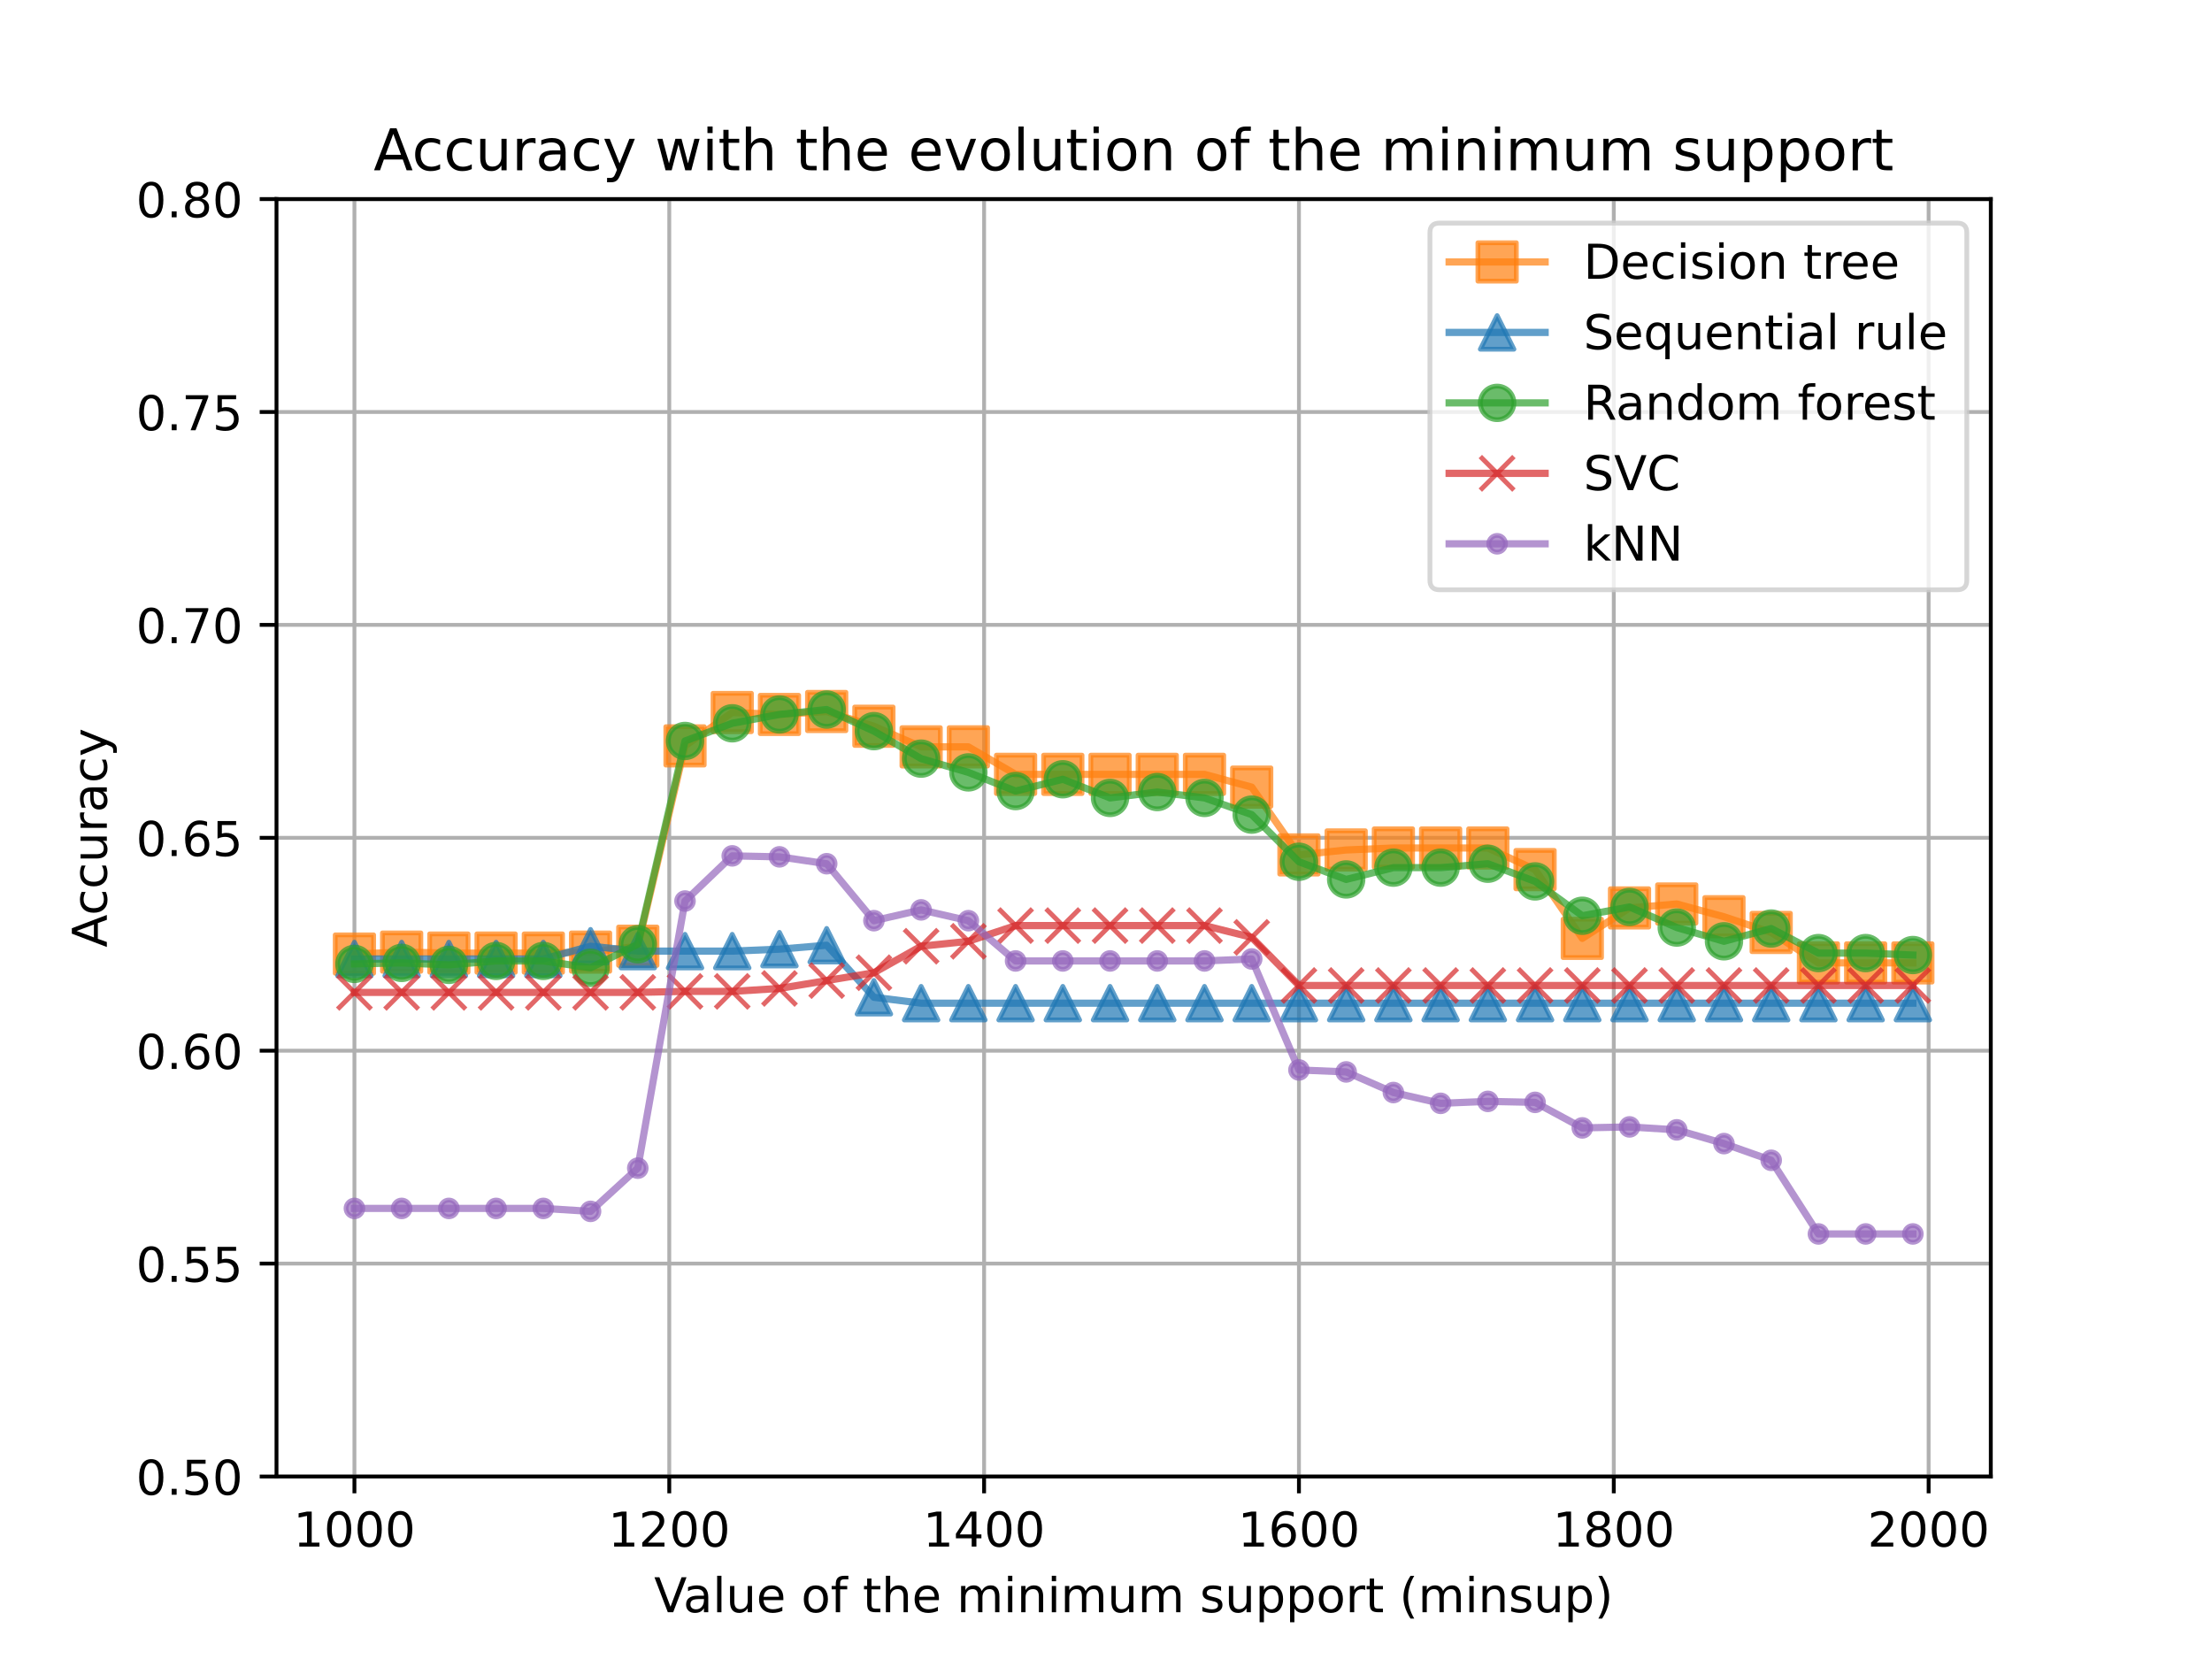 <?xml version="1.0" encoding="utf-8" standalone="no"?>
<!DOCTYPE svg PUBLIC "-//W3C//DTD SVG 1.1//EN"
  "http://www.w3.org/Graphics/SVG/1.1/DTD/svg11.dtd">
<!-- Created with matplotlib (https://matplotlib.org/) -->
<svg height="345.6pt" version="1.1" viewBox="0 0 460.8 345.6" width="460.8pt" xmlns="http://www.w3.org/2000/svg" xmlns:xlink="http://www.w3.org/1999/xlink">
 <defs>
  <style type="text/css">
*{stroke-linecap:butt;stroke-linejoin:round;}
  </style>
 </defs>
 <g id="figure_1">
  <g id="patch_1">
   <path d="M 0 345.6 
L 460.8 345.6 
L 460.8 0 
L 0 0 
z
" style="fill:#ffffff;"/>
  </g>
  <g id="axes_1">
   <g id="patch_2">
    <path d="M 57.6 307.584 
L 414.72 307.584 
L 414.72 41.472 
L 57.6 41.472 
z
" style="fill:#ffffff;"/>
   </g>
   <g id="matplotlib.axis_1">
    <g id="xtick_1">
     <g id="line2d_1">
      <path clip-path="url(#p53dca12488)" d="M 73.833 307.584 
L 73.833 41.472 
" style="fill:none;stroke:#b0b0b0;stroke-linecap:square;stroke-width:0.8;"/>
     </g>
     <g id="line2d_2">
      <defs>
       <path d="M 0 0 
L 0 3.5 
" id="m24052d1331" style="stroke:#000000;stroke-width:0.8;"/>
      </defs>
      <g>
       <use style="stroke:#000000;stroke-width:0.8;" x="73.833" xlink:href="#m24052d1331" y="307.584"/>
      </g>
     </g>
     <g id="text_1">
      <!-- 1000 -->
      <defs>
       <path d="M 12.406 8.297 
L 28.516 8.297 
L 28.516 63.922 
L 10.984 60.406 
L 10.984 69.391 
L 28.422 72.906 
L 38.281 72.906 
L 38.281 8.297 
L 54.391 8.297 
L 54.391 0 
L 12.406 0 
z
" id="DejaVuSans-49"/>
       <path d="M 31.781 66.406 
Q 24.172 66.406 20.328 58.906 
Q 16.5 51.422 16.5 36.375 
Q 16.5 21.391 20.328 13.891 
Q 24.172 6.391 31.781 6.391 
Q 39.453 6.391 43.281 13.891 
Q 47.125 21.391 47.125 36.375 
Q 47.125 51.422 43.281 58.906 
Q 39.453 66.406 31.781 66.406 
z
M 31.781 74.219 
Q 44.047 74.219 50.516 64.516 
Q 56.984 54.828 56.984 36.375 
Q 56.984 17.969 50.516 8.266 
Q 44.047 -1.422 31.781 -1.422 
Q 19.531 -1.422 13.062 8.266 
Q 6.594 17.969 6.594 36.375 
Q 6.594 54.828 13.062 64.516 
Q 19.531 74.219 31.781 74.219 
z
" id="DejaVuSans-48"/>
      </defs>
      <g transform="translate(61.108 322.182)scale(0.1 -0.1)">
       <use xlink:href="#DejaVuSans-49"/>
       <use x="63.623" xlink:href="#DejaVuSans-48"/>
       <use x="127.246" xlink:href="#DejaVuSans-48"/>
       <use x="190.869" xlink:href="#DejaVuSans-48"/>
      </g>
     </g>
    </g>
    <g id="xtick_2">
     <g id="line2d_3">
      <path clip-path="url(#p53dca12488)" d="M 139.42 307.584 
L 139.42 41.472 
" style="fill:none;stroke:#b0b0b0;stroke-linecap:square;stroke-width:0.8;"/>
     </g>
     <g id="line2d_4">
      <g>
       <use style="stroke:#000000;stroke-width:0.8;" x="139.42" xlink:href="#m24052d1331" y="307.584"/>
      </g>
     </g>
     <g id="text_2">
      <!-- 1200 -->
      <defs>
       <path d="M 19.188 8.297 
L 53.609 8.297 
L 53.609 0 
L 7.328 0 
L 7.328 8.297 
Q 12.938 14.109 22.625 23.891 
Q 32.328 33.688 34.812 36.531 
Q 39.547 41.844 41.422 45.531 
Q 43.312 49.219 43.312 52.781 
Q 43.312 58.594 39.234 62.25 
Q 35.156 65.922 28.609 65.922 
Q 23.969 65.922 18.812 64.312 
Q 13.672 62.703 7.812 59.422 
L 7.812 69.391 
Q 13.766 71.781 18.938 73 
Q 24.125 74.219 28.422 74.219 
Q 39.75 74.219 46.484 68.547 
Q 53.219 62.891 53.219 53.422 
Q 53.219 48.922 51.531 44.891 
Q 49.859 40.875 45.406 35.406 
Q 44.188 33.984 37.641 27.219 
Q 31.109 20.453 19.188 8.297 
z
" id="DejaVuSans-50"/>
      </defs>
      <g transform="translate(126.695 322.182)scale(0.1 -0.1)">
       <use xlink:href="#DejaVuSans-49"/>
       <use x="63.623" xlink:href="#DejaVuSans-50"/>
       <use x="127.246" xlink:href="#DejaVuSans-48"/>
       <use x="190.869" xlink:href="#DejaVuSans-48"/>
      </g>
     </g>
    </g>
    <g id="xtick_3">
     <g id="line2d_5">
      <path clip-path="url(#p53dca12488)" d="M 205.006 307.584 
L 205.006 41.472 
" style="fill:none;stroke:#b0b0b0;stroke-linecap:square;stroke-width:0.8;"/>
     </g>
     <g id="line2d_6">
      <g>
       <use style="stroke:#000000;stroke-width:0.8;" x="205.006" xlink:href="#m24052d1331" y="307.584"/>
      </g>
     </g>
     <g id="text_3">
      <!-- 1400 -->
      <defs>
       <path d="M 37.797 64.312 
L 12.891 25.391 
L 37.797 25.391 
z
M 35.203 72.906 
L 47.609 72.906 
L 47.609 25.391 
L 58.016 25.391 
L 58.016 17.188 
L 47.609 17.188 
L 47.609 0 
L 37.797 0 
L 37.797 17.188 
L 4.891 17.188 
L 4.891 26.703 
z
" id="DejaVuSans-52"/>
      </defs>
      <g transform="translate(192.281 322.182)scale(0.1 -0.1)">
       <use xlink:href="#DejaVuSans-49"/>
       <use x="63.623" xlink:href="#DejaVuSans-52"/>
       <use x="127.246" xlink:href="#DejaVuSans-48"/>
       <use x="190.869" xlink:href="#DejaVuSans-48"/>
      </g>
     </g>
    </g>
    <g id="xtick_4">
     <g id="line2d_7">
      <path clip-path="url(#p53dca12488)" d="M 270.593 307.584 
L 270.593 41.472 
" style="fill:none;stroke:#b0b0b0;stroke-linecap:square;stroke-width:0.8;"/>
     </g>
     <g id="line2d_8">
      <g>
       <use style="stroke:#000000;stroke-width:0.8;" x="270.593" xlink:href="#m24052d1331" y="307.584"/>
      </g>
     </g>
     <g id="text_4">
      <!-- 1600 -->
      <defs>
       <path d="M 33.016 40.375 
Q 26.375 40.375 22.484 35.828 
Q 18.609 31.297 18.609 23.391 
Q 18.609 15.531 22.484 10.953 
Q 26.375 6.391 33.016 6.391 
Q 39.656 6.391 43.531 10.953 
Q 47.406 15.531 47.406 23.391 
Q 47.406 31.297 43.531 35.828 
Q 39.656 40.375 33.016 40.375 
z
M 52.594 71.297 
L 52.594 62.312 
Q 48.875 64.062 45.094 64.984 
Q 41.312 65.922 37.594 65.922 
Q 27.828 65.922 22.672 59.328 
Q 17.531 52.734 16.797 39.406 
Q 19.672 43.656 24.016 45.922 
Q 28.375 48.188 33.594 48.188 
Q 44.578 48.188 50.953 41.516 
Q 57.328 34.859 57.328 23.391 
Q 57.328 12.156 50.688 5.359 
Q 44.047 -1.422 33.016 -1.422 
Q 20.359 -1.422 13.672 8.266 
Q 6.984 17.969 6.984 36.375 
Q 6.984 53.656 15.188 63.938 
Q 23.391 74.219 37.203 74.219 
Q 40.922 74.219 44.703 73.484 
Q 48.484 72.75 52.594 71.297 
z
" id="DejaVuSans-54"/>
      </defs>
      <g transform="translate(257.868 322.182)scale(0.1 -0.1)">
       <use xlink:href="#DejaVuSans-49"/>
       <use x="63.623" xlink:href="#DejaVuSans-54"/>
       <use x="127.246" xlink:href="#DejaVuSans-48"/>
       <use x="190.869" xlink:href="#DejaVuSans-48"/>
      </g>
     </g>
    </g>
    <g id="xtick_5">
     <g id="line2d_9">
      <path clip-path="url(#p53dca12488)" d="M 336.18 307.584 
L 336.18 41.472 
" style="fill:none;stroke:#b0b0b0;stroke-linecap:square;stroke-width:0.8;"/>
     </g>
     <g id="line2d_10">
      <g>
       <use style="stroke:#000000;stroke-width:0.8;" x="336.18" xlink:href="#m24052d1331" y="307.584"/>
      </g>
     </g>
     <g id="text_5">
      <!-- 1800 -->
      <defs>
       <path d="M 31.781 34.625 
Q 24.75 34.625 20.719 30.859 
Q 16.703 27.094 16.703 20.516 
Q 16.703 13.922 20.719 10.156 
Q 24.75 6.391 31.781 6.391 
Q 38.812 6.391 42.859 10.172 
Q 46.922 13.969 46.922 20.516 
Q 46.922 27.094 42.891 30.859 
Q 38.875 34.625 31.781 34.625 
z
M 21.922 38.812 
Q 15.578 40.375 12.031 44.719 
Q 8.5 49.078 8.5 55.328 
Q 8.5 64.062 14.719 69.141 
Q 20.953 74.219 31.781 74.219 
Q 42.672 74.219 48.875 69.141 
Q 55.078 64.062 55.078 55.328 
Q 55.078 49.078 51.531 44.719 
Q 48 40.375 41.703 38.812 
Q 48.828 37.156 52.797 32.312 
Q 56.781 27.484 56.781 20.516 
Q 56.781 9.906 50.312 4.234 
Q 43.844 -1.422 31.781 -1.422 
Q 19.734 -1.422 13.25 4.234 
Q 6.781 9.906 6.781 20.516 
Q 6.781 27.484 10.781 32.312 
Q 14.797 37.156 21.922 38.812 
z
M 18.312 54.391 
Q 18.312 48.734 21.844 45.562 
Q 25.391 42.391 31.781 42.391 
Q 38.141 42.391 41.719 45.562 
Q 45.312 48.734 45.312 54.391 
Q 45.312 60.062 41.719 63.234 
Q 38.141 66.406 31.781 66.406 
Q 25.391 66.406 21.844 63.234 
Q 18.312 60.062 18.312 54.391 
z
" id="DejaVuSans-56"/>
      </defs>
      <g transform="translate(323.455 322.182)scale(0.1 -0.1)">
       <use xlink:href="#DejaVuSans-49"/>
       <use x="63.623" xlink:href="#DejaVuSans-56"/>
       <use x="127.246" xlink:href="#DejaVuSans-48"/>
       <use x="190.869" xlink:href="#DejaVuSans-48"/>
      </g>
     </g>
    </g>
    <g id="xtick_6">
     <g id="line2d_11">
      <path clip-path="url(#p53dca12488)" d="M 401.767 307.584 
L 401.767 41.472 
" style="fill:none;stroke:#b0b0b0;stroke-linecap:square;stroke-width:0.8;"/>
     </g>
     <g id="line2d_12">
      <g>
       <use style="stroke:#000000;stroke-width:0.8;" x="401.767" xlink:href="#m24052d1331" y="307.584"/>
      </g>
     </g>
     <g id="text_6">
      <!-- 2000 -->
      <g transform="translate(389.042 322.182)scale(0.1 -0.1)">
       <use xlink:href="#DejaVuSans-50"/>
       <use x="63.623" xlink:href="#DejaVuSans-48"/>
       <use x="127.246" xlink:href="#DejaVuSans-48"/>
       <use x="190.869" xlink:href="#DejaVuSans-48"/>
      </g>
     </g>
    </g>
    <g id="text_7">
     <!-- Value of the minimum support (minsup) -->
     <defs>
      <path d="M 28.609 0 
L 0.781 72.906 
L 11.078 72.906 
L 34.188 11.531 
L 57.328 72.906 
L 67.578 72.906 
L 39.797 0 
z
" id="DejaVuSans-86"/>
      <path d="M 34.281 27.484 
Q 23.391 27.484 19.188 25 
Q 14.984 22.516 14.984 16.5 
Q 14.984 11.719 18.141 8.906 
Q 21.297 6.109 26.703 6.109 
Q 34.188 6.109 38.703 11.406 
Q 43.219 16.703 43.219 25.484 
L 43.219 27.484 
z
M 52.203 31.203 
L 52.203 0 
L 43.219 0 
L 43.219 8.297 
Q 40.141 3.328 35.547 0.953 
Q 30.953 -1.422 24.312 -1.422 
Q 15.922 -1.422 10.953 3.297 
Q 6 8.016 6 15.922 
Q 6 25.141 12.172 29.828 
Q 18.359 34.516 30.609 34.516 
L 43.219 34.516 
L 43.219 35.406 
Q 43.219 41.609 39.141 45 
Q 35.062 48.391 27.688 48.391 
Q 23 48.391 18.547 47.266 
Q 14.109 46.141 10.016 43.891 
L 10.016 52.203 
Q 14.938 54.109 19.578 55.047 
Q 24.219 56 28.609 56 
Q 40.484 56 46.344 49.844 
Q 52.203 43.703 52.203 31.203 
z
" id="DejaVuSans-97"/>
      <path d="M 9.422 75.984 
L 18.406 75.984 
L 18.406 0 
L 9.422 0 
z
" id="DejaVuSans-108"/>
      <path d="M 8.5 21.578 
L 8.5 54.688 
L 17.484 54.688 
L 17.484 21.922 
Q 17.484 14.156 20.5 10.266 
Q 23.531 6.391 29.594 6.391 
Q 36.859 6.391 41.078 11.031 
Q 45.312 15.672 45.312 23.688 
L 45.312 54.688 
L 54.297 54.688 
L 54.297 0 
L 45.312 0 
L 45.312 8.406 
Q 42.047 3.422 37.719 1 
Q 33.406 -1.422 27.688 -1.422 
Q 18.266 -1.422 13.375 4.438 
Q 8.5 10.297 8.5 21.578 
z
M 31.109 56 
z
" id="DejaVuSans-117"/>
      <path d="M 56.203 29.594 
L 56.203 25.203 
L 14.891 25.203 
Q 15.484 15.922 20.484 11.062 
Q 25.484 6.203 34.422 6.203 
Q 39.594 6.203 44.453 7.469 
Q 49.312 8.734 54.109 11.281 
L 54.109 2.781 
Q 49.266 0.734 44.188 -0.344 
Q 39.109 -1.422 33.891 -1.422 
Q 20.797 -1.422 13.156 6.188 
Q 5.516 13.812 5.516 26.812 
Q 5.516 40.234 12.766 48.109 
Q 20.016 56 32.328 56 
Q 43.359 56 49.781 48.891 
Q 56.203 41.797 56.203 29.594 
z
M 47.219 32.234 
Q 47.125 39.594 43.094 43.984 
Q 39.062 48.391 32.422 48.391 
Q 24.906 48.391 20.391 44.141 
Q 15.875 39.891 15.188 32.172 
z
" id="DejaVuSans-101"/>
      <path id="DejaVuSans-32"/>
      <path d="M 30.609 48.391 
Q 23.391 48.391 19.188 42.75 
Q 14.984 37.109 14.984 27.297 
Q 14.984 17.484 19.156 11.844 
Q 23.344 6.203 30.609 6.203 
Q 37.797 6.203 41.984 11.859 
Q 46.188 17.531 46.188 27.297 
Q 46.188 37.016 41.984 42.703 
Q 37.797 48.391 30.609 48.391 
z
M 30.609 56 
Q 42.328 56 49.016 48.375 
Q 55.719 40.766 55.719 27.297 
Q 55.719 13.875 49.016 6.219 
Q 42.328 -1.422 30.609 -1.422 
Q 18.844 -1.422 12.172 6.219 
Q 5.516 13.875 5.516 27.297 
Q 5.516 40.766 12.172 48.375 
Q 18.844 56 30.609 56 
z
" id="DejaVuSans-111"/>
      <path d="M 37.109 75.984 
L 37.109 68.5 
L 28.516 68.5 
Q 23.688 68.5 21.797 66.547 
Q 19.922 64.594 19.922 59.516 
L 19.922 54.688 
L 34.719 54.688 
L 34.719 47.703 
L 19.922 47.703 
L 19.922 0 
L 10.891 0 
L 10.891 47.703 
L 2.297 47.703 
L 2.297 54.688 
L 10.891 54.688 
L 10.891 58.5 
Q 10.891 67.625 15.141 71.797 
Q 19.391 75.984 28.609 75.984 
z
" id="DejaVuSans-102"/>
      <path d="M 18.312 70.219 
L 18.312 54.688 
L 36.812 54.688 
L 36.812 47.703 
L 18.312 47.703 
L 18.312 18.016 
Q 18.312 11.328 20.141 9.422 
Q 21.969 7.516 27.594 7.516 
L 36.812 7.516 
L 36.812 0 
L 27.594 0 
Q 17.188 0 13.234 3.875 
Q 9.281 7.766 9.281 18.016 
L 9.281 47.703 
L 2.688 47.703 
L 2.688 54.688 
L 9.281 54.688 
L 9.281 70.219 
z
" id="DejaVuSans-116"/>
      <path d="M 54.891 33.016 
L 54.891 0 
L 45.906 0 
L 45.906 32.719 
Q 45.906 40.484 42.875 44.328 
Q 39.844 48.188 33.797 48.188 
Q 26.516 48.188 22.312 43.547 
Q 18.109 38.922 18.109 30.906 
L 18.109 0 
L 9.078 0 
L 9.078 75.984 
L 18.109 75.984 
L 18.109 46.188 
Q 21.344 51.125 25.703 53.562 
Q 30.078 56 35.797 56 
Q 45.219 56 50.047 50.172 
Q 54.891 44.344 54.891 33.016 
z
" id="DejaVuSans-104"/>
      <path d="M 52 44.188 
Q 55.375 50.25 60.062 53.125 
Q 64.75 56 71.094 56 
Q 79.641 56 84.281 50.016 
Q 88.922 44.047 88.922 33.016 
L 88.922 0 
L 79.891 0 
L 79.891 32.719 
Q 79.891 40.578 77.094 44.375 
Q 74.312 48.188 68.609 48.188 
Q 61.625 48.188 57.562 43.547 
Q 53.516 38.922 53.516 30.906 
L 53.516 0 
L 44.484 0 
L 44.484 32.719 
Q 44.484 40.625 41.703 44.406 
Q 38.922 48.188 33.109 48.188 
Q 26.219 48.188 22.156 43.531 
Q 18.109 38.875 18.109 30.906 
L 18.109 0 
L 9.078 0 
L 9.078 54.688 
L 18.109 54.688 
L 18.109 46.188 
Q 21.188 51.219 25.484 53.609 
Q 29.781 56 35.688 56 
Q 41.656 56 45.828 52.969 
Q 50 49.953 52 44.188 
z
" id="DejaVuSans-109"/>
      <path d="M 9.422 54.688 
L 18.406 54.688 
L 18.406 0 
L 9.422 0 
z
M 9.422 75.984 
L 18.406 75.984 
L 18.406 64.594 
L 9.422 64.594 
z
" id="DejaVuSans-105"/>
      <path d="M 54.891 33.016 
L 54.891 0 
L 45.906 0 
L 45.906 32.719 
Q 45.906 40.484 42.875 44.328 
Q 39.844 48.188 33.797 48.188 
Q 26.516 48.188 22.312 43.547 
Q 18.109 38.922 18.109 30.906 
L 18.109 0 
L 9.078 0 
L 9.078 54.688 
L 18.109 54.688 
L 18.109 46.188 
Q 21.344 51.125 25.703 53.562 
Q 30.078 56 35.797 56 
Q 45.219 56 50.047 50.172 
Q 54.891 44.344 54.891 33.016 
z
" id="DejaVuSans-110"/>
      <path d="M 44.281 53.078 
L 44.281 44.578 
Q 40.484 46.531 36.375 47.5 
Q 32.281 48.484 27.875 48.484 
Q 21.188 48.484 17.844 46.438 
Q 14.5 44.391 14.5 40.281 
Q 14.5 37.156 16.891 35.375 
Q 19.281 33.594 26.516 31.984 
L 29.594 31.297 
Q 39.156 29.25 43.188 25.516 
Q 47.219 21.781 47.219 15.094 
Q 47.219 7.469 41.188 3.016 
Q 35.156 -1.422 24.609 -1.422 
Q 20.219 -1.422 15.453 -0.562 
Q 10.688 0.297 5.422 2 
L 5.422 11.281 
Q 10.406 8.688 15.234 7.391 
Q 20.062 6.109 24.812 6.109 
Q 31.156 6.109 34.562 8.281 
Q 37.984 10.453 37.984 14.406 
Q 37.984 18.062 35.516 20.016 
Q 33.062 21.969 24.703 23.781 
L 21.578 24.516 
Q 13.234 26.266 9.516 29.906 
Q 5.812 33.547 5.812 39.891 
Q 5.812 47.609 11.281 51.797 
Q 16.75 56 26.812 56 
Q 31.781 56 36.172 55.266 
Q 40.578 54.547 44.281 53.078 
z
" id="DejaVuSans-115"/>
      <path d="M 18.109 8.203 
L 18.109 -20.797 
L 9.078 -20.797 
L 9.078 54.688 
L 18.109 54.688 
L 18.109 46.391 
Q 20.953 51.266 25.266 53.625 
Q 29.594 56 35.594 56 
Q 45.562 56 51.781 48.094 
Q 58.016 40.188 58.016 27.297 
Q 58.016 14.406 51.781 6.484 
Q 45.562 -1.422 35.594 -1.422 
Q 29.594 -1.422 25.266 0.953 
Q 20.953 3.328 18.109 8.203 
z
M 48.688 27.297 
Q 48.688 37.203 44.609 42.844 
Q 40.531 48.484 33.406 48.484 
Q 26.266 48.484 22.188 42.844 
Q 18.109 37.203 18.109 27.297 
Q 18.109 17.391 22.188 11.75 
Q 26.266 6.109 33.406 6.109 
Q 40.531 6.109 44.609 11.75 
Q 48.688 17.391 48.688 27.297 
z
" id="DejaVuSans-112"/>
      <path d="M 41.109 46.297 
Q 39.594 47.172 37.812 47.578 
Q 36.031 48 33.891 48 
Q 26.266 48 22.188 43.047 
Q 18.109 38.094 18.109 28.812 
L 18.109 0 
L 9.078 0 
L 9.078 54.688 
L 18.109 54.688 
L 18.109 46.188 
Q 20.953 51.172 25.484 53.578 
Q 30.031 56 36.531 56 
Q 37.453 56 38.578 55.875 
Q 39.703 55.766 41.062 55.516 
z
" id="DejaVuSans-114"/>
      <path d="M 31 75.875 
Q 24.469 64.656 21.281 53.656 
Q 18.109 42.672 18.109 31.391 
Q 18.109 20.125 21.312 9.062 
Q 24.516 -2 31 -13.188 
L 23.188 -13.188 
Q 15.875 -1.703 12.234 9.375 
Q 8.594 20.453 8.594 31.391 
Q 8.594 42.281 12.203 53.312 
Q 15.828 64.359 23.188 75.875 
z
" id="DejaVuSans-40"/>
      <path d="M 8.016 75.875 
L 15.828 75.875 
Q 23.141 64.359 26.781 53.312 
Q 30.422 42.281 30.422 31.391 
Q 30.422 20.453 26.781 9.375 
Q 23.141 -1.703 15.828 -13.188 
L 8.016 -13.188 
Q 14.5 -2 17.703 9.062 
Q 20.906 20.125 20.906 31.391 
Q 20.906 42.672 17.703 53.656 
Q 14.5 64.656 8.016 75.875 
z
" id="DejaVuSans-41"/>
     </defs>
     <g transform="translate(136.258 335.861)scale(0.1 -0.1)">
      <use xlink:href="#DejaVuSans-86"/>
      <use x="60.658" xlink:href="#DejaVuSans-97"/>
      <use x="121.938" xlink:href="#DejaVuSans-108"/>
      <use x="149.721" xlink:href="#DejaVuSans-117"/>
      <use x="213.1" xlink:href="#DejaVuSans-101"/>
      <use x="274.623" xlink:href="#DejaVuSans-32"/>
      <use x="306.41" xlink:href="#DejaVuSans-111"/>
      <use x="367.592" xlink:href="#DejaVuSans-102"/>
      <use x="402.797" xlink:href="#DejaVuSans-32"/>
      <use x="434.584" xlink:href="#DejaVuSans-116"/>
      <use x="473.793" xlink:href="#DejaVuSans-104"/>
      <use x="537.172" xlink:href="#DejaVuSans-101"/>
      <use x="598.695" xlink:href="#DejaVuSans-32"/>
      <use x="630.482" xlink:href="#DejaVuSans-109"/>
      <use x="727.895" xlink:href="#DejaVuSans-105"/>
      <use x="755.678" xlink:href="#DejaVuSans-110"/>
      <use x="819.057" xlink:href="#DejaVuSans-105"/>
      <use x="846.84" xlink:href="#DejaVuSans-109"/>
      <use x="944.252" xlink:href="#DejaVuSans-117"/>
      <use x="1007.631" xlink:href="#DejaVuSans-109"/>
      <use x="1105.043" xlink:href="#DejaVuSans-32"/>
      <use x="1136.83" xlink:href="#DejaVuSans-115"/>
      <use x="1188.93" xlink:href="#DejaVuSans-117"/>
      <use x="1252.309" xlink:href="#DejaVuSans-112"/>
      <use x="1315.785" xlink:href="#DejaVuSans-112"/>
      <use x="1379.262" xlink:href="#DejaVuSans-111"/>
      <use x="1440.443" xlink:href="#DejaVuSans-114"/>
      <use x="1481.557" xlink:href="#DejaVuSans-116"/>
      <use x="1520.766" xlink:href="#DejaVuSans-32"/>
      <use x="1552.553" xlink:href="#DejaVuSans-40"/>
      <use x="1591.566" xlink:href="#DejaVuSans-109"/>
      <use x="1688.979" xlink:href="#DejaVuSans-105"/>
      <use x="1716.762" xlink:href="#DejaVuSans-110"/>
      <use x="1780.141" xlink:href="#DejaVuSans-115"/>
      <use x="1832.24" xlink:href="#DejaVuSans-117"/>
      <use x="1895.619" xlink:href="#DejaVuSans-112"/>
      <use x="1959.096" xlink:href="#DejaVuSans-41"/>
     </g>
    </g>
   </g>
   <g id="matplotlib.axis_2">
    <g id="ytick_1">
     <g id="line2d_13">
      <path clip-path="url(#p53dca12488)" d="M 57.6 307.584 
L 414.72 307.584 
" style="fill:none;stroke:#b0b0b0;stroke-linecap:square;stroke-width:0.8;"/>
     </g>
     <g id="line2d_14">
      <defs>
       <path d="M 0 0 
L -3.5 0 
" id="mb125375487" style="stroke:#000000;stroke-width:0.8;"/>
      </defs>
      <g>
       <use style="stroke:#000000;stroke-width:0.8;" x="57.6" xlink:href="#mb125375487" y="307.584"/>
      </g>
     </g>
     <g id="text_8">
      <!-- 0.50 -->
      <defs>
       <path d="M 10.688 12.406 
L 21 12.406 
L 21 0 
L 10.688 0 
z
" id="DejaVuSans-46"/>
       <path d="M 10.797 72.906 
L 49.516 72.906 
L 49.516 64.594 
L 19.828 64.594 
L 19.828 46.734 
Q 21.969 47.469 24.109 47.828 
Q 26.266 48.188 28.422 48.188 
Q 40.625 48.188 47.75 41.5 
Q 54.891 34.812 54.891 23.391 
Q 54.891 11.625 47.562 5.094 
Q 40.234 -1.422 26.906 -1.422 
Q 22.312 -1.422 17.547 -0.641 
Q 12.797 0.141 7.719 1.703 
L 7.719 11.625 
Q 12.109 9.234 16.797 8.062 
Q 21.484 6.891 26.703 6.891 
Q 35.156 6.891 40.078 11.328 
Q 45.016 15.766 45.016 23.391 
Q 45.016 31 40.078 35.438 
Q 35.156 39.891 26.703 39.891 
Q 22.75 39.891 18.812 39.016 
Q 14.891 38.141 10.797 36.281 
z
" id="DejaVuSans-53"/>
      </defs>
      <g transform="translate(28.334 311.383)scale(0.1 -0.1)">
       <use xlink:href="#DejaVuSans-48"/>
       <use x="63.623" xlink:href="#DejaVuSans-46"/>
       <use x="95.41" xlink:href="#DejaVuSans-53"/>
       <use x="159.033" xlink:href="#DejaVuSans-48"/>
      </g>
     </g>
    </g>
    <g id="ytick_2">
     <g id="line2d_15">
      <path clip-path="url(#p53dca12488)" d="M 57.6 263.232 
L 414.72 263.232 
" style="fill:none;stroke:#b0b0b0;stroke-linecap:square;stroke-width:0.8;"/>
     </g>
     <g id="line2d_16">
      <g>
       <use style="stroke:#000000;stroke-width:0.8;" x="57.6" xlink:href="#mb125375487" y="263.232"/>
      </g>
     </g>
     <g id="text_9">
      <!-- 0.55 -->
      <g transform="translate(28.334 267.031)scale(0.1 -0.1)">
       <use xlink:href="#DejaVuSans-48"/>
       <use x="63.623" xlink:href="#DejaVuSans-46"/>
       <use x="95.41" xlink:href="#DejaVuSans-53"/>
       <use x="159.033" xlink:href="#DejaVuSans-53"/>
      </g>
     </g>
    </g>
    <g id="ytick_3">
     <g id="line2d_17">
      <path clip-path="url(#p53dca12488)" d="M 57.6 218.88 
L 414.72 218.88 
" style="fill:none;stroke:#b0b0b0;stroke-linecap:square;stroke-width:0.8;"/>
     </g>
     <g id="line2d_18">
      <g>
       <use style="stroke:#000000;stroke-width:0.8;" x="57.6" xlink:href="#mb125375487" y="218.88"/>
      </g>
     </g>
     <g id="text_10">
      <!-- 0.60 -->
      <g transform="translate(28.334 222.679)scale(0.1 -0.1)">
       <use xlink:href="#DejaVuSans-48"/>
       <use x="63.623" xlink:href="#DejaVuSans-46"/>
       <use x="95.41" xlink:href="#DejaVuSans-54"/>
       <use x="159.033" xlink:href="#DejaVuSans-48"/>
      </g>
     </g>
    </g>
    <g id="ytick_4">
     <g id="line2d_19">
      <path clip-path="url(#p53dca12488)" d="M 57.6 174.528 
L 414.72 174.528 
" style="fill:none;stroke:#b0b0b0;stroke-linecap:square;stroke-width:0.8;"/>
     </g>
     <g id="line2d_20">
      <g>
       <use style="stroke:#000000;stroke-width:0.8;" x="57.6" xlink:href="#mb125375487" y="174.528"/>
      </g>
     </g>
     <g id="text_11">
      <!-- 0.65 -->
      <g transform="translate(28.334 178.327)scale(0.1 -0.1)">
       <use xlink:href="#DejaVuSans-48"/>
       <use x="63.623" xlink:href="#DejaVuSans-46"/>
       <use x="95.41" xlink:href="#DejaVuSans-54"/>
       <use x="159.033" xlink:href="#DejaVuSans-53"/>
      </g>
     </g>
    </g>
    <g id="ytick_5">
     <g id="line2d_21">
      <path clip-path="url(#p53dca12488)" d="M 57.6 130.176 
L 414.72 130.176 
" style="fill:none;stroke:#b0b0b0;stroke-linecap:square;stroke-width:0.8;"/>
     </g>
     <g id="line2d_22">
      <g>
       <use style="stroke:#000000;stroke-width:0.8;" x="57.6" xlink:href="#mb125375487" y="130.176"/>
      </g>
     </g>
     <g id="text_12">
      <!-- 0.70 -->
      <defs>
       <path d="M 8.203 72.906 
L 55.078 72.906 
L 55.078 68.703 
L 28.609 0 
L 18.312 0 
L 43.219 64.594 
L 8.203 64.594 
z
" id="DejaVuSans-55"/>
      </defs>
      <g transform="translate(28.334 133.975)scale(0.1 -0.1)">
       <use xlink:href="#DejaVuSans-48"/>
       <use x="63.623" xlink:href="#DejaVuSans-46"/>
       <use x="95.41" xlink:href="#DejaVuSans-55"/>
       <use x="159.033" xlink:href="#DejaVuSans-48"/>
      </g>
     </g>
    </g>
    <g id="ytick_6">
     <g id="line2d_23">
      <path clip-path="url(#p53dca12488)" d="M 57.6 85.824 
L 414.72 85.824 
" style="fill:none;stroke:#b0b0b0;stroke-linecap:square;stroke-width:0.8;"/>
     </g>
     <g id="line2d_24">
      <g>
       <use style="stroke:#000000;stroke-width:0.8;" x="57.6" xlink:href="#mb125375487" y="85.824"/>
      </g>
     </g>
     <g id="text_13">
      <!-- 0.75 -->
      <g transform="translate(28.334 89.623)scale(0.1 -0.1)">
       <use xlink:href="#DejaVuSans-48"/>
       <use x="63.623" xlink:href="#DejaVuSans-46"/>
       <use x="95.41" xlink:href="#DejaVuSans-55"/>
       <use x="159.033" xlink:href="#DejaVuSans-53"/>
      </g>
     </g>
    </g>
    <g id="ytick_7">
     <g id="line2d_25">
      <path clip-path="url(#p53dca12488)" d="M 57.6 41.472 
L 414.72 41.472 
" style="fill:none;stroke:#b0b0b0;stroke-linecap:square;stroke-width:0.8;"/>
     </g>
     <g id="line2d_26">
      <g>
       <use style="stroke:#000000;stroke-width:0.8;" x="57.6" xlink:href="#mb125375487" y="41.472"/>
      </g>
     </g>
     <g id="text_14">
      <!-- 0.80 -->
      <g transform="translate(28.334 45.271)scale(0.1 -0.1)">
       <use xlink:href="#DejaVuSans-48"/>
       <use x="63.623" xlink:href="#DejaVuSans-46"/>
       <use x="95.41" xlink:href="#DejaVuSans-56"/>
       <use x="159.033" xlink:href="#DejaVuSans-48"/>
      </g>
     </g>
    </g>
    <g id="text_15">
     <!-- Accuracy -->
     <defs>
      <path d="M 34.188 63.188 
L 20.797 26.906 
L 47.609 26.906 
z
M 28.609 72.906 
L 39.797 72.906 
L 67.578 0 
L 57.328 0 
L 50.688 18.703 
L 17.828 18.703 
L 11.188 0 
L 0.781 0 
z
" id="DejaVuSans-65"/>
      <path d="M 48.781 52.594 
L 48.781 44.188 
Q 44.969 46.297 41.141 47.344 
Q 37.312 48.391 33.406 48.391 
Q 24.656 48.391 19.812 42.844 
Q 14.984 37.312 14.984 27.297 
Q 14.984 17.281 19.812 11.734 
Q 24.656 6.203 33.406 6.203 
Q 37.312 6.203 41.141 7.25 
Q 44.969 8.297 48.781 10.406 
L 48.781 2.094 
Q 45.016 0.344 40.984 -0.531 
Q 36.969 -1.422 32.422 -1.422 
Q 20.062 -1.422 12.781 6.344 
Q 5.516 14.109 5.516 27.297 
Q 5.516 40.672 12.859 48.328 
Q 20.219 56 33.016 56 
Q 37.156 56 41.109 55.141 
Q 45.062 54.297 48.781 52.594 
z
" id="DejaVuSans-99"/>
      <path d="M 32.172 -5.078 
Q 28.375 -14.844 24.75 -17.812 
Q 21.141 -20.797 15.094 -20.797 
L 7.906 -20.797 
L 7.906 -13.281 
L 13.188 -13.281 
Q 16.891 -13.281 18.938 -11.516 
Q 21 -9.766 23.484 -3.219 
L 25.094 0.875 
L 2.984 54.688 
L 12.5 54.688 
L 29.594 11.922 
L 46.688 54.688 
L 56.203 54.688 
z
" id="DejaVuSans-121"/>
     </defs>
     <g transform="translate(22.255 197.356)rotate(-90)scale(0.1 -0.1)">
      <use xlink:href="#DejaVuSans-65"/>
      <use x="66.658" xlink:href="#DejaVuSans-99"/>
      <use x="121.639" xlink:href="#DejaVuSans-99"/>
      <use x="176.619" xlink:href="#DejaVuSans-117"/>
      <use x="239.998" xlink:href="#DejaVuSans-114"/>
      <use x="281.111" xlink:href="#DejaVuSans-97"/>
      <use x="342.391" xlink:href="#DejaVuSans-99"/>
      <use x="397.371" xlink:href="#DejaVuSans-121"/>
     </g>
    </g>
   </g>
   <g id="line2d_27">
    <path clip-path="url(#p53dca12488)" d="M 73.833 198.75 
L 83.671 198.341 
L 93.509 198.545 
L 103.347 198.545 
L 113.185 198.545 
L 123.023 198.341 
L 132.861 197.113 
L 142.699 155.38 
L 152.537 148.424 
L 162.375 148.833 
L 172.213 148.22 
L 182.051 151.288 
L 191.889 155.584 
L 201.727 155.584 
L 211.565 161.312 
L 221.403 161.312 
L 231.241 161.312 
L 241.079 161.312 
L 250.917 161.312 
L 260.755 163.972 
L 270.593 178.088 
L 280.431 177.065 
L 290.269 176.656 
L 300.107 176.656 
L 309.945 176.656 
L 319.783 181.156 
L 329.621 195.477 
L 339.459 189.135 
L 349.297 188.316 
L 359.135 190.976 
L 368.973 194.249 
L 378.811 200.591 
L 388.649 200.591 
L 398.487 200.591 
" style="fill:none;stroke:#ff7f0e;stroke-linecap:square;stroke-opacity:0.7;stroke-width:1.5;"/>
    <defs>
     <path d="M -4 4 
L 4 4 
L 4 -4 
L -4 -4 
z
" id="m49b62a99be" style="stroke:#ff7f0e;stroke-linejoin:miter;stroke-opacity:0.7;"/>
    </defs>
    <g clip-path="url(#p53dca12488)">
     <use style="fill:#ff7f0e;fill-opacity:0.7;stroke:#ff7f0e;stroke-linejoin:miter;stroke-opacity:0.7;" x="73.833" xlink:href="#m49b62a99be" y="198.75"/>
     <use style="fill:#ff7f0e;fill-opacity:0.7;stroke:#ff7f0e;stroke-linejoin:miter;stroke-opacity:0.7;" x="83.671" xlink:href="#m49b62a99be" y="198.341"/>
     <use style="fill:#ff7f0e;fill-opacity:0.7;stroke:#ff7f0e;stroke-linejoin:miter;stroke-opacity:0.7;" x="93.509" xlink:href="#m49b62a99be" y="198.545"/>
     <use style="fill:#ff7f0e;fill-opacity:0.7;stroke:#ff7f0e;stroke-linejoin:miter;stroke-opacity:0.7;" x="103.347" xlink:href="#m49b62a99be" y="198.545"/>
     <use style="fill:#ff7f0e;fill-opacity:0.7;stroke:#ff7f0e;stroke-linejoin:miter;stroke-opacity:0.7;" x="113.185" xlink:href="#m49b62a99be" y="198.545"/>
     <use style="fill:#ff7f0e;fill-opacity:0.7;stroke:#ff7f0e;stroke-linejoin:miter;stroke-opacity:0.7;" x="123.023" xlink:href="#m49b62a99be" y="198.341"/>
     <use style="fill:#ff7f0e;fill-opacity:0.7;stroke:#ff7f0e;stroke-linejoin:miter;stroke-opacity:0.7;" x="132.861" xlink:href="#m49b62a99be" y="197.113"/>
     <use style="fill:#ff7f0e;fill-opacity:0.7;stroke:#ff7f0e;stroke-linejoin:miter;stroke-opacity:0.7;" x="142.699" xlink:href="#m49b62a99be" y="155.38"/>
     <use style="fill:#ff7f0e;fill-opacity:0.7;stroke:#ff7f0e;stroke-linejoin:miter;stroke-opacity:0.7;" x="152.537" xlink:href="#m49b62a99be" y="148.424"/>
     <use style="fill:#ff7f0e;fill-opacity:0.7;stroke:#ff7f0e;stroke-linejoin:miter;stroke-opacity:0.7;" x="162.375" xlink:href="#m49b62a99be" y="148.833"/>
     <use style="fill:#ff7f0e;fill-opacity:0.7;stroke:#ff7f0e;stroke-linejoin:miter;stroke-opacity:0.7;" x="172.213" xlink:href="#m49b62a99be" y="148.22"/>
     <use style="fill:#ff7f0e;fill-opacity:0.7;stroke:#ff7f0e;stroke-linejoin:miter;stroke-opacity:0.7;" x="182.051" xlink:href="#m49b62a99be" y="151.288"/>
     <use style="fill:#ff7f0e;fill-opacity:0.7;stroke:#ff7f0e;stroke-linejoin:miter;stroke-opacity:0.7;" x="191.889" xlink:href="#m49b62a99be" y="155.584"/>
     <use style="fill:#ff7f0e;fill-opacity:0.7;stroke:#ff7f0e;stroke-linejoin:miter;stroke-opacity:0.7;" x="201.727" xlink:href="#m49b62a99be" y="155.584"/>
     <use style="fill:#ff7f0e;fill-opacity:0.7;stroke:#ff7f0e;stroke-linejoin:miter;stroke-opacity:0.7;" x="211.565" xlink:href="#m49b62a99be" y="161.312"/>
     <use style="fill:#ff7f0e;fill-opacity:0.7;stroke:#ff7f0e;stroke-linejoin:miter;stroke-opacity:0.7;" x="221.403" xlink:href="#m49b62a99be" y="161.312"/>
     <use style="fill:#ff7f0e;fill-opacity:0.7;stroke:#ff7f0e;stroke-linejoin:miter;stroke-opacity:0.7;" x="231.241" xlink:href="#m49b62a99be" y="161.312"/>
     <use style="fill:#ff7f0e;fill-opacity:0.7;stroke:#ff7f0e;stroke-linejoin:miter;stroke-opacity:0.7;" x="241.079" xlink:href="#m49b62a99be" y="161.312"/>
     <use style="fill:#ff7f0e;fill-opacity:0.7;stroke:#ff7f0e;stroke-linejoin:miter;stroke-opacity:0.7;" x="250.917" xlink:href="#m49b62a99be" y="161.312"/>
     <use style="fill:#ff7f0e;fill-opacity:0.7;stroke:#ff7f0e;stroke-linejoin:miter;stroke-opacity:0.7;" x="260.755" xlink:href="#m49b62a99be" y="163.972"/>
     <use style="fill:#ff7f0e;fill-opacity:0.7;stroke:#ff7f0e;stroke-linejoin:miter;stroke-opacity:0.7;" x="270.593" xlink:href="#m49b62a99be" y="178.088"/>
     <use style="fill:#ff7f0e;fill-opacity:0.7;stroke:#ff7f0e;stroke-linejoin:miter;stroke-opacity:0.7;" x="280.431" xlink:href="#m49b62a99be" y="177.065"/>
     <use style="fill:#ff7f0e;fill-opacity:0.7;stroke:#ff7f0e;stroke-linejoin:miter;stroke-opacity:0.7;" x="290.269" xlink:href="#m49b62a99be" y="176.656"/>
     <use style="fill:#ff7f0e;fill-opacity:0.7;stroke:#ff7f0e;stroke-linejoin:miter;stroke-opacity:0.7;" x="300.107" xlink:href="#m49b62a99be" y="176.656"/>
     <use style="fill:#ff7f0e;fill-opacity:0.7;stroke:#ff7f0e;stroke-linejoin:miter;stroke-opacity:0.7;" x="309.945" xlink:href="#m49b62a99be" y="176.656"/>
     <use style="fill:#ff7f0e;fill-opacity:0.7;stroke:#ff7f0e;stroke-linejoin:miter;stroke-opacity:0.7;" x="319.783" xlink:href="#m49b62a99be" y="181.156"/>
     <use style="fill:#ff7f0e;fill-opacity:0.7;stroke:#ff7f0e;stroke-linejoin:miter;stroke-opacity:0.7;" x="329.621" xlink:href="#m49b62a99be" y="195.477"/>
     <use style="fill:#ff7f0e;fill-opacity:0.7;stroke:#ff7f0e;stroke-linejoin:miter;stroke-opacity:0.7;" x="339.459" xlink:href="#m49b62a99be" y="189.135"/>
     <use style="fill:#ff7f0e;fill-opacity:0.7;stroke:#ff7f0e;stroke-linejoin:miter;stroke-opacity:0.7;" x="349.297" xlink:href="#m49b62a99be" y="188.316"/>
     <use style="fill:#ff7f0e;fill-opacity:0.7;stroke:#ff7f0e;stroke-linejoin:miter;stroke-opacity:0.7;" x="359.135" xlink:href="#m49b62a99be" y="190.976"/>
     <use style="fill:#ff7f0e;fill-opacity:0.7;stroke:#ff7f0e;stroke-linejoin:miter;stroke-opacity:0.7;" x="368.973" xlink:href="#m49b62a99be" y="194.249"/>
     <use style="fill:#ff7f0e;fill-opacity:0.7;stroke:#ff7f0e;stroke-linejoin:miter;stroke-opacity:0.7;" x="378.811" xlink:href="#m49b62a99be" y="200.591"/>
     <use style="fill:#ff7f0e;fill-opacity:0.7;stroke:#ff7f0e;stroke-linejoin:miter;stroke-opacity:0.7;" x="388.649" xlink:href="#m49b62a99be" y="200.591"/>
     <use style="fill:#ff7f0e;fill-opacity:0.7;stroke:#ff7f0e;stroke-linejoin:miter;stroke-opacity:0.7;" x="398.487" xlink:href="#m49b62a99be" y="200.591"/>
    </g>
   </g>
   <g id="line2d_28">
    <path clip-path="url(#p53dca12488)" d="M 73.833 199.773 
L 83.671 199.773 
L 93.509 199.773 
L 103.347 199.773 
L 113.185 199.773 
L 123.023 197.113 
L 132.861 198.136 
L 142.699 198.136 
L 152.537 198.136 
L 162.375 197.727 
L 172.213 196.909 
L 182.051 207.751 
L 191.889 208.979 
L 201.727 208.979 
L 211.565 208.979 
L 221.403 208.979 
L 231.241 208.979 
L 241.079 208.979 
L 250.917 208.979 
L 260.755 208.979 
L 270.593 208.979 
L 280.431 208.979 
L 290.269 208.979 
L 300.107 208.979 
L 309.945 208.979 
L 319.783 208.979 
L 329.621 208.979 
L 339.459 208.979 
L 349.297 208.979 
L 359.135 208.979 
L 368.973 208.979 
L 378.811 208.979 
L 388.649 208.979 
L 398.487 208.979 
" style="fill:none;stroke:#1f77b4;stroke-linecap:square;stroke-opacity:0.7;stroke-width:1.5;"/>
    <defs>
     <path d="M 0 -3.5 
L -3.5 3.5 
L 3.5 3.5 
z
" id="m88ebd3a46f" style="stroke:#1f77b4;stroke-linejoin:miter;stroke-opacity:0.7;"/>
    </defs>
    <g clip-path="url(#p53dca12488)">
     <use style="fill:#1f77b4;fill-opacity:0.7;stroke:#1f77b4;stroke-linejoin:miter;stroke-opacity:0.7;" x="73.833" xlink:href="#m88ebd3a46f" y="199.773"/>
     <use style="fill:#1f77b4;fill-opacity:0.7;stroke:#1f77b4;stroke-linejoin:miter;stroke-opacity:0.7;" x="83.671" xlink:href="#m88ebd3a46f" y="199.773"/>
     <use style="fill:#1f77b4;fill-opacity:0.7;stroke:#1f77b4;stroke-linejoin:miter;stroke-opacity:0.7;" x="93.509" xlink:href="#m88ebd3a46f" y="199.773"/>
     <use style="fill:#1f77b4;fill-opacity:0.7;stroke:#1f77b4;stroke-linejoin:miter;stroke-opacity:0.7;" x="103.347" xlink:href="#m88ebd3a46f" y="199.773"/>
     <use style="fill:#1f77b4;fill-opacity:0.7;stroke:#1f77b4;stroke-linejoin:miter;stroke-opacity:0.7;" x="113.185" xlink:href="#m88ebd3a46f" y="199.773"/>
     <use style="fill:#1f77b4;fill-opacity:0.7;stroke:#1f77b4;stroke-linejoin:miter;stroke-opacity:0.7;" x="123.023" xlink:href="#m88ebd3a46f" y="197.113"/>
     <use style="fill:#1f77b4;fill-opacity:0.7;stroke:#1f77b4;stroke-linejoin:miter;stroke-opacity:0.7;" x="132.861" xlink:href="#m88ebd3a46f" y="198.136"/>
     <use style="fill:#1f77b4;fill-opacity:0.7;stroke:#1f77b4;stroke-linejoin:miter;stroke-opacity:0.7;" x="142.699" xlink:href="#m88ebd3a46f" y="198.136"/>
     <use style="fill:#1f77b4;fill-opacity:0.7;stroke:#1f77b4;stroke-linejoin:miter;stroke-opacity:0.7;" x="152.537" xlink:href="#m88ebd3a46f" y="198.136"/>
     <use style="fill:#1f77b4;fill-opacity:0.7;stroke:#1f77b4;stroke-linejoin:miter;stroke-opacity:0.7;" x="162.375" xlink:href="#m88ebd3a46f" y="197.727"/>
     <use style="fill:#1f77b4;fill-opacity:0.7;stroke:#1f77b4;stroke-linejoin:miter;stroke-opacity:0.7;" x="172.213" xlink:href="#m88ebd3a46f" y="196.909"/>
     <use style="fill:#1f77b4;fill-opacity:0.7;stroke:#1f77b4;stroke-linejoin:miter;stroke-opacity:0.7;" x="182.051" xlink:href="#m88ebd3a46f" y="207.751"/>
     <use style="fill:#1f77b4;fill-opacity:0.7;stroke:#1f77b4;stroke-linejoin:miter;stroke-opacity:0.7;" x="191.889" xlink:href="#m88ebd3a46f" y="208.979"/>
     <use style="fill:#1f77b4;fill-opacity:0.7;stroke:#1f77b4;stroke-linejoin:miter;stroke-opacity:0.7;" x="201.727" xlink:href="#m88ebd3a46f" y="208.979"/>
     <use style="fill:#1f77b4;fill-opacity:0.7;stroke:#1f77b4;stroke-linejoin:miter;stroke-opacity:0.7;" x="211.565" xlink:href="#m88ebd3a46f" y="208.979"/>
     <use style="fill:#1f77b4;fill-opacity:0.7;stroke:#1f77b4;stroke-linejoin:miter;stroke-opacity:0.7;" x="221.403" xlink:href="#m88ebd3a46f" y="208.979"/>
     <use style="fill:#1f77b4;fill-opacity:0.7;stroke:#1f77b4;stroke-linejoin:miter;stroke-opacity:0.7;" x="231.241" xlink:href="#m88ebd3a46f" y="208.979"/>
     <use style="fill:#1f77b4;fill-opacity:0.7;stroke:#1f77b4;stroke-linejoin:miter;stroke-opacity:0.7;" x="241.079" xlink:href="#m88ebd3a46f" y="208.979"/>
     <use style="fill:#1f77b4;fill-opacity:0.7;stroke:#1f77b4;stroke-linejoin:miter;stroke-opacity:0.7;" x="250.917" xlink:href="#m88ebd3a46f" y="208.979"/>
     <use style="fill:#1f77b4;fill-opacity:0.7;stroke:#1f77b4;stroke-linejoin:miter;stroke-opacity:0.7;" x="260.755" xlink:href="#m88ebd3a46f" y="208.979"/>
     <use style="fill:#1f77b4;fill-opacity:0.7;stroke:#1f77b4;stroke-linejoin:miter;stroke-opacity:0.7;" x="270.593" xlink:href="#m88ebd3a46f" y="208.979"/>
     <use style="fill:#1f77b4;fill-opacity:0.7;stroke:#1f77b4;stroke-linejoin:miter;stroke-opacity:0.7;" x="280.431" xlink:href="#m88ebd3a46f" y="208.979"/>
     <use style="fill:#1f77b4;fill-opacity:0.7;stroke:#1f77b4;stroke-linejoin:miter;stroke-opacity:0.7;" x="290.269" xlink:href="#m88ebd3a46f" y="208.979"/>
     <use style="fill:#1f77b4;fill-opacity:0.7;stroke:#1f77b4;stroke-linejoin:miter;stroke-opacity:0.7;" x="300.107" xlink:href="#m88ebd3a46f" y="208.979"/>
     <use style="fill:#1f77b4;fill-opacity:0.7;stroke:#1f77b4;stroke-linejoin:miter;stroke-opacity:0.7;" x="309.945" xlink:href="#m88ebd3a46f" y="208.979"/>
     <use style="fill:#1f77b4;fill-opacity:0.7;stroke:#1f77b4;stroke-linejoin:miter;stroke-opacity:0.7;" x="319.783" xlink:href="#m88ebd3a46f" y="208.979"/>
     <use style="fill:#1f77b4;fill-opacity:0.7;stroke:#1f77b4;stroke-linejoin:miter;stroke-opacity:0.7;" x="329.621" xlink:href="#m88ebd3a46f" y="208.979"/>
     <use style="fill:#1f77b4;fill-opacity:0.7;stroke:#1f77b4;stroke-linejoin:miter;stroke-opacity:0.7;" x="339.459" xlink:href="#m88ebd3a46f" y="208.979"/>
     <use style="fill:#1f77b4;fill-opacity:0.7;stroke:#1f77b4;stroke-linejoin:miter;stroke-opacity:0.7;" x="349.297" xlink:href="#m88ebd3a46f" y="208.979"/>
     <use style="fill:#1f77b4;fill-opacity:0.7;stroke:#1f77b4;stroke-linejoin:miter;stroke-opacity:0.7;" x="359.135" xlink:href="#m88ebd3a46f" y="208.979"/>
     <use style="fill:#1f77b4;fill-opacity:0.7;stroke:#1f77b4;stroke-linejoin:miter;stroke-opacity:0.7;" x="368.973" xlink:href="#m88ebd3a46f" y="208.979"/>
     <use style="fill:#1f77b4;fill-opacity:0.7;stroke:#1f77b4;stroke-linejoin:miter;stroke-opacity:0.7;" x="378.811" xlink:href="#m88ebd3a46f" y="208.979"/>
     <use style="fill:#1f77b4;fill-opacity:0.7;stroke:#1f77b4;stroke-linejoin:miter;stroke-opacity:0.7;" x="388.649" xlink:href="#m88ebd3a46f" y="208.979"/>
     <use style="fill:#1f77b4;fill-opacity:0.7;stroke:#1f77b4;stroke-linejoin:miter;stroke-opacity:0.7;" x="398.487" xlink:href="#m88ebd3a46f" y="208.979"/>
    </g>
   </g>
   <g id="line2d_29">
    <path clip-path="url(#p53dca12488)" d="M 73.833 200.796 
L 83.671 200.591 
L 93.509 201 
L 103.347 200.182 
L 113.185 200.182 
L 123.023 201.614 
L 132.861 196.704 
L 142.699 154.357 
L 152.537 150.674 
L 162.375 148.833 
L 172.213 147.81 
L 182.051 152.311 
L 191.889 158.039 
L 201.727 160.903 
L 211.565 164.79 
L 221.403 162.335 
L 231.241 166.222 
L 241.079 164.995 
L 250.917 166.222 
L 260.755 169.7 
L 270.593 179.52 
L 280.431 183.202 
L 290.269 180.747 
L 300.107 180.747 
L 309.945 179.929 
L 319.783 183.611 
L 329.621 190.771 
L 339.459 188.93 
L 349.297 193.226 
L 359.135 196.09 
L 368.973 193.431 
L 378.811 198.545 
L 388.649 198.545 
L 398.487 198.954 
" style="fill:none;stroke:#2ca02c;stroke-linecap:square;stroke-opacity:0.7;stroke-width:1.5;"/>
    <defs>
     <path d="M 0 3.5 
C 0.928 3.5 1.819 3.131 2.475 2.475 
C 3.131 1.819 3.5 0.928 3.5 0 
C 3.5 -0.928 3.131 -1.819 2.475 -2.475 
C 1.819 -3.131 0.928 -3.5 0 -3.5 
C -0.928 -3.5 -1.819 -3.131 -2.475 -2.475 
C -3.131 -1.819 -3.5 -0.928 -3.5 0 
C -3.5 0.928 -3.131 1.819 -2.475 2.475 
C -1.819 3.131 -0.928 3.5 0 3.5 
z
" id="m1e02efbc1a" style="stroke:#2ca02c;stroke-opacity:0.7;"/>
    </defs>
    <g clip-path="url(#p53dca12488)">
     <use style="fill:#2ca02c;fill-opacity:0.7;stroke:#2ca02c;stroke-opacity:0.7;" x="73.833" xlink:href="#m1e02efbc1a" y="200.796"/>
     <use style="fill:#2ca02c;fill-opacity:0.7;stroke:#2ca02c;stroke-opacity:0.7;" x="83.671" xlink:href="#m1e02efbc1a" y="200.591"/>
     <use style="fill:#2ca02c;fill-opacity:0.7;stroke:#2ca02c;stroke-opacity:0.7;" x="93.509" xlink:href="#m1e02efbc1a" y="201"/>
     <use style="fill:#2ca02c;fill-opacity:0.7;stroke:#2ca02c;stroke-opacity:0.7;" x="103.347" xlink:href="#m1e02efbc1a" y="200.182"/>
     <use style="fill:#2ca02c;fill-opacity:0.7;stroke:#2ca02c;stroke-opacity:0.7;" x="113.185" xlink:href="#m1e02efbc1a" y="200.182"/>
     <use style="fill:#2ca02c;fill-opacity:0.7;stroke:#2ca02c;stroke-opacity:0.7;" x="123.023" xlink:href="#m1e02efbc1a" y="201.614"/>
     <use style="fill:#2ca02c;fill-opacity:0.7;stroke:#2ca02c;stroke-opacity:0.7;" x="132.861" xlink:href="#m1e02efbc1a" y="196.704"/>
     <use style="fill:#2ca02c;fill-opacity:0.7;stroke:#2ca02c;stroke-opacity:0.7;" x="142.699" xlink:href="#m1e02efbc1a" y="154.357"/>
     <use style="fill:#2ca02c;fill-opacity:0.7;stroke:#2ca02c;stroke-opacity:0.7;" x="152.537" xlink:href="#m1e02efbc1a" y="150.674"/>
     <use style="fill:#2ca02c;fill-opacity:0.7;stroke:#2ca02c;stroke-opacity:0.7;" x="162.375" xlink:href="#m1e02efbc1a" y="148.833"/>
     <use style="fill:#2ca02c;fill-opacity:0.7;stroke:#2ca02c;stroke-opacity:0.7;" x="172.213" xlink:href="#m1e02efbc1a" y="147.81"/>
     <use style="fill:#2ca02c;fill-opacity:0.7;stroke:#2ca02c;stroke-opacity:0.7;" x="182.051" xlink:href="#m1e02efbc1a" y="152.311"/>
     <use style="fill:#2ca02c;fill-opacity:0.7;stroke:#2ca02c;stroke-opacity:0.7;" x="191.889" xlink:href="#m1e02efbc1a" y="158.039"/>
     <use style="fill:#2ca02c;fill-opacity:0.7;stroke:#2ca02c;stroke-opacity:0.7;" x="201.727" xlink:href="#m1e02efbc1a" y="160.903"/>
     <use style="fill:#2ca02c;fill-opacity:0.7;stroke:#2ca02c;stroke-opacity:0.7;" x="211.565" xlink:href="#m1e02efbc1a" y="164.79"/>
     <use style="fill:#2ca02c;fill-opacity:0.7;stroke:#2ca02c;stroke-opacity:0.7;" x="221.403" xlink:href="#m1e02efbc1a" y="162.335"/>
     <use style="fill:#2ca02c;fill-opacity:0.7;stroke:#2ca02c;stroke-opacity:0.7;" x="231.241" xlink:href="#m1e02efbc1a" y="166.222"/>
     <use style="fill:#2ca02c;fill-opacity:0.7;stroke:#2ca02c;stroke-opacity:0.7;" x="241.079" xlink:href="#m1e02efbc1a" y="164.995"/>
     <use style="fill:#2ca02c;fill-opacity:0.7;stroke:#2ca02c;stroke-opacity:0.7;" x="250.917" xlink:href="#m1e02efbc1a" y="166.222"/>
     <use style="fill:#2ca02c;fill-opacity:0.7;stroke:#2ca02c;stroke-opacity:0.7;" x="260.755" xlink:href="#m1e02efbc1a" y="169.7"/>
     <use style="fill:#2ca02c;fill-opacity:0.7;stroke:#2ca02c;stroke-opacity:0.7;" x="270.593" xlink:href="#m1e02efbc1a" y="179.52"/>
     <use style="fill:#2ca02c;fill-opacity:0.7;stroke:#2ca02c;stroke-opacity:0.7;" x="280.431" xlink:href="#m1e02efbc1a" y="183.202"/>
     <use style="fill:#2ca02c;fill-opacity:0.7;stroke:#2ca02c;stroke-opacity:0.7;" x="290.269" xlink:href="#m1e02efbc1a" y="180.747"/>
     <use style="fill:#2ca02c;fill-opacity:0.7;stroke:#2ca02c;stroke-opacity:0.7;" x="300.107" xlink:href="#m1e02efbc1a" y="180.747"/>
     <use style="fill:#2ca02c;fill-opacity:0.7;stroke:#2ca02c;stroke-opacity:0.7;" x="309.945" xlink:href="#m1e02efbc1a" y="179.929"/>
     <use style="fill:#2ca02c;fill-opacity:0.7;stroke:#2ca02c;stroke-opacity:0.7;" x="319.783" xlink:href="#m1e02efbc1a" y="183.611"/>
     <use style="fill:#2ca02c;fill-opacity:0.7;stroke:#2ca02c;stroke-opacity:0.7;" x="329.621" xlink:href="#m1e02efbc1a" y="190.771"/>
     <use style="fill:#2ca02c;fill-opacity:0.7;stroke:#2ca02c;stroke-opacity:0.7;" x="339.459" xlink:href="#m1e02efbc1a" y="188.93"/>
     <use style="fill:#2ca02c;fill-opacity:0.7;stroke:#2ca02c;stroke-opacity:0.7;" x="349.297" xlink:href="#m1e02efbc1a" y="193.226"/>
     <use style="fill:#2ca02c;fill-opacity:0.7;stroke:#2ca02c;stroke-opacity:0.7;" x="359.135" xlink:href="#m1e02efbc1a" y="196.09"/>
     <use style="fill:#2ca02c;fill-opacity:0.7;stroke:#2ca02c;stroke-opacity:0.7;" x="368.973" xlink:href="#m1e02efbc1a" y="193.431"/>
     <use style="fill:#2ca02c;fill-opacity:0.7;stroke:#2ca02c;stroke-opacity:0.7;" x="378.811" xlink:href="#m1e02efbc1a" y="198.545"/>
     <use style="fill:#2ca02c;fill-opacity:0.7;stroke:#2ca02c;stroke-opacity:0.7;" x="388.649" xlink:href="#m1e02efbc1a" y="198.545"/>
     <use style="fill:#2ca02c;fill-opacity:0.7;stroke:#2ca02c;stroke-opacity:0.7;" x="398.487" xlink:href="#m1e02efbc1a" y="198.954"/>
    </g>
   </g>
   <g id="line2d_30">
    <path clip-path="url(#p53dca12488)" d="M 73.833 206.728 
L 83.671 206.728 
L 93.509 206.728 
L 103.347 206.728 
L 113.185 206.728 
L 123.023 206.728 
L 132.861 206.728 
L 142.699 206.524 
L 152.537 206.524 
L 162.375 205.91 
L 172.213 204.273 
L 182.051 202.637 
L 191.889 197.113 
L 201.727 196.09 
L 211.565 192.817 
L 221.403 192.817 
L 231.241 192.817 
L 241.079 192.817 
L 250.917 192.817 
L 260.755 195.272 
L 270.593 205.296 
L 280.431 205.296 
L 290.269 205.296 
L 300.107 205.296 
L 309.945 205.296 
L 319.783 205.296 
L 329.621 205.296 
L 339.459 205.296 
L 349.297 205.296 
L 359.135 205.296 
L 368.973 205.296 
L 378.811 205.296 
L 388.649 205.296 
L 398.487 205.296 
" style="fill:none;stroke:#d62728;stroke-linecap:square;stroke-opacity:0.7;stroke-width:1.5;"/>
    <defs>
     <path d="M -3.5 3.5 
L 3.5 -3.5 
M -3.5 -3.5 
L 3.5 3.5 
" id="meb97ece574" style="stroke:#d62728;stroke-opacity:0.7;"/>
    </defs>
    <g clip-path="url(#p53dca12488)">
     <use style="fill:#d62728;fill-opacity:0.7;stroke:#d62728;stroke-opacity:0.7;" x="73.833" xlink:href="#meb97ece574" y="206.728"/>
     <use style="fill:#d62728;fill-opacity:0.7;stroke:#d62728;stroke-opacity:0.7;" x="83.671" xlink:href="#meb97ece574" y="206.728"/>
     <use style="fill:#d62728;fill-opacity:0.7;stroke:#d62728;stroke-opacity:0.7;" x="93.509" xlink:href="#meb97ece574" y="206.728"/>
     <use style="fill:#d62728;fill-opacity:0.7;stroke:#d62728;stroke-opacity:0.7;" x="103.347" xlink:href="#meb97ece574" y="206.728"/>
     <use style="fill:#d62728;fill-opacity:0.7;stroke:#d62728;stroke-opacity:0.7;" x="113.185" xlink:href="#meb97ece574" y="206.728"/>
     <use style="fill:#d62728;fill-opacity:0.7;stroke:#d62728;stroke-opacity:0.7;" x="123.023" xlink:href="#meb97ece574" y="206.728"/>
     <use style="fill:#d62728;fill-opacity:0.7;stroke:#d62728;stroke-opacity:0.7;" x="132.861" xlink:href="#meb97ece574" y="206.728"/>
     <use style="fill:#d62728;fill-opacity:0.7;stroke:#d62728;stroke-opacity:0.7;" x="142.699" xlink:href="#meb97ece574" y="206.524"/>
     <use style="fill:#d62728;fill-opacity:0.7;stroke:#d62728;stroke-opacity:0.7;" x="152.537" xlink:href="#meb97ece574" y="206.524"/>
     <use style="fill:#d62728;fill-opacity:0.7;stroke:#d62728;stroke-opacity:0.7;" x="162.375" xlink:href="#meb97ece574" y="205.91"/>
     <use style="fill:#d62728;fill-opacity:0.7;stroke:#d62728;stroke-opacity:0.7;" x="172.213" xlink:href="#meb97ece574" y="204.273"/>
     <use style="fill:#d62728;fill-opacity:0.7;stroke:#d62728;stroke-opacity:0.7;" x="182.051" xlink:href="#meb97ece574" y="202.637"/>
     <use style="fill:#d62728;fill-opacity:0.7;stroke:#d62728;stroke-opacity:0.7;" x="191.889" xlink:href="#meb97ece574" y="197.113"/>
     <use style="fill:#d62728;fill-opacity:0.7;stroke:#d62728;stroke-opacity:0.7;" x="201.727" xlink:href="#meb97ece574" y="196.09"/>
     <use style="fill:#d62728;fill-opacity:0.7;stroke:#d62728;stroke-opacity:0.7;" x="211.565" xlink:href="#meb97ece574" y="192.817"/>
     <use style="fill:#d62728;fill-opacity:0.7;stroke:#d62728;stroke-opacity:0.7;" x="221.403" xlink:href="#meb97ece574" y="192.817"/>
     <use style="fill:#d62728;fill-opacity:0.7;stroke:#d62728;stroke-opacity:0.7;" x="231.241" xlink:href="#meb97ece574" y="192.817"/>
     <use style="fill:#d62728;fill-opacity:0.7;stroke:#d62728;stroke-opacity:0.7;" x="241.079" xlink:href="#meb97ece574" y="192.817"/>
     <use style="fill:#d62728;fill-opacity:0.7;stroke:#d62728;stroke-opacity:0.7;" x="250.917" xlink:href="#meb97ece574" y="192.817"/>
     <use style="fill:#d62728;fill-opacity:0.7;stroke:#d62728;stroke-opacity:0.7;" x="260.755" xlink:href="#meb97ece574" y="195.272"/>
     <use style="fill:#d62728;fill-opacity:0.7;stroke:#d62728;stroke-opacity:0.7;" x="270.593" xlink:href="#meb97ece574" y="205.296"/>
     <use style="fill:#d62728;fill-opacity:0.7;stroke:#d62728;stroke-opacity:0.7;" x="280.431" xlink:href="#meb97ece574" y="205.296"/>
     <use style="fill:#d62728;fill-opacity:0.7;stroke:#d62728;stroke-opacity:0.7;" x="290.269" xlink:href="#meb97ece574" y="205.296"/>
     <use style="fill:#d62728;fill-opacity:0.7;stroke:#d62728;stroke-opacity:0.7;" x="300.107" xlink:href="#meb97ece574" y="205.296"/>
     <use style="fill:#d62728;fill-opacity:0.7;stroke:#d62728;stroke-opacity:0.7;" x="309.945" xlink:href="#meb97ece574" y="205.296"/>
     <use style="fill:#d62728;fill-opacity:0.7;stroke:#d62728;stroke-opacity:0.7;" x="319.783" xlink:href="#meb97ece574" y="205.296"/>
     <use style="fill:#d62728;fill-opacity:0.7;stroke:#d62728;stroke-opacity:0.7;" x="329.621" xlink:href="#meb97ece574" y="205.296"/>
     <use style="fill:#d62728;fill-opacity:0.7;stroke:#d62728;stroke-opacity:0.7;" x="339.459" xlink:href="#meb97ece574" y="205.296"/>
     <use style="fill:#d62728;fill-opacity:0.7;stroke:#d62728;stroke-opacity:0.7;" x="349.297" xlink:href="#meb97ece574" y="205.296"/>
     <use style="fill:#d62728;fill-opacity:0.7;stroke:#d62728;stroke-opacity:0.7;" x="359.135" xlink:href="#meb97ece574" y="205.296"/>
     <use style="fill:#d62728;fill-opacity:0.7;stroke:#d62728;stroke-opacity:0.7;" x="368.973" xlink:href="#meb97ece574" y="205.296"/>
     <use style="fill:#d62728;fill-opacity:0.7;stroke:#d62728;stroke-opacity:0.7;" x="378.811" xlink:href="#meb97ece574" y="205.296"/>
     <use style="fill:#d62728;fill-opacity:0.7;stroke:#d62728;stroke-opacity:0.7;" x="388.649" xlink:href="#meb97ece574" y="205.296"/>
     <use style="fill:#d62728;fill-opacity:0.7;stroke:#d62728;stroke-opacity:0.7;" x="398.487" xlink:href="#meb97ece574" y="205.296"/>
    </g>
   </g>
   <g id="line2d_31">
    <path clip-path="url(#p53dca12488)" d="M 73.833 251.735 
L 83.671 251.735 
L 93.509 251.735 
L 103.347 251.735 
L 113.185 251.735 
L 123.023 252.349 
L 132.861 243.347 
L 142.699 187.703 
L 152.537 178.292 
L 162.375 178.497 
L 172.213 179.929 
L 182.051 191.794 
L 191.889 189.544 
L 201.727 191.794 
L 211.565 200.182 
L 221.403 200.182 
L 231.241 200.182 
L 241.079 200.182 
L 250.917 200.182 
L 260.755 199.773 
L 270.593 222.89 
L 280.431 223.299 
L 290.269 227.595 
L 300.107 229.845 
L 309.945 229.436 
L 319.783 229.641 
L 329.621 234.96 
L 339.459 234.755 
L 349.297 235.369 
L 359.135 238.233 
L 368.973 241.711 
L 378.811 257.054 
L 388.649 257.054 
L 398.487 257.054 
" style="fill:none;stroke:#9467bd;stroke-linecap:square;stroke-opacity:0.7;stroke-width:1.5;"/>
    <defs>
     <path d="M 0 1.75 
C 0.464 1.75 0.909 1.566 1.237 1.237 
C 1.566 0.909 1.75 0.464 1.75 0 
C 1.75 -0.464 1.566 -0.909 1.237 -1.237 
C 0.909 -1.566 0.464 -1.75 0 -1.75 
C -0.464 -1.75 -0.909 -1.566 -1.237 -1.237 
C -1.566 -0.909 -1.75 -0.464 -1.75 0 
C -1.75 0.464 -1.566 0.909 -1.237 1.237 
C -0.909 1.566 -0.464 1.75 0 1.75 
z
" id="m73312a3562" style="stroke:#9467bd;stroke-opacity:0.7;"/>
    </defs>
    <g clip-path="url(#p53dca12488)">
     <use style="fill:#9467bd;fill-opacity:0.7;stroke:#9467bd;stroke-opacity:0.7;" x="73.833" xlink:href="#m73312a3562" y="251.735"/>
     <use style="fill:#9467bd;fill-opacity:0.7;stroke:#9467bd;stroke-opacity:0.7;" x="83.671" xlink:href="#m73312a3562" y="251.735"/>
     <use style="fill:#9467bd;fill-opacity:0.7;stroke:#9467bd;stroke-opacity:0.7;" x="93.509" xlink:href="#m73312a3562" y="251.735"/>
     <use style="fill:#9467bd;fill-opacity:0.7;stroke:#9467bd;stroke-opacity:0.7;" x="103.347" xlink:href="#m73312a3562" y="251.735"/>
     <use style="fill:#9467bd;fill-opacity:0.7;stroke:#9467bd;stroke-opacity:0.7;" x="113.185" xlink:href="#m73312a3562" y="251.735"/>
     <use style="fill:#9467bd;fill-opacity:0.7;stroke:#9467bd;stroke-opacity:0.7;" x="123.023" xlink:href="#m73312a3562" y="252.349"/>
     <use style="fill:#9467bd;fill-opacity:0.7;stroke:#9467bd;stroke-opacity:0.7;" x="132.861" xlink:href="#m73312a3562" y="243.347"/>
     <use style="fill:#9467bd;fill-opacity:0.7;stroke:#9467bd;stroke-opacity:0.7;" x="142.699" xlink:href="#m73312a3562" y="187.703"/>
     <use style="fill:#9467bd;fill-opacity:0.7;stroke:#9467bd;stroke-opacity:0.7;" x="152.537" xlink:href="#m73312a3562" y="178.292"/>
     <use style="fill:#9467bd;fill-opacity:0.7;stroke:#9467bd;stroke-opacity:0.7;" x="162.375" xlink:href="#m73312a3562" y="178.497"/>
     <use style="fill:#9467bd;fill-opacity:0.7;stroke:#9467bd;stroke-opacity:0.7;" x="172.213" xlink:href="#m73312a3562" y="179.929"/>
     <use style="fill:#9467bd;fill-opacity:0.7;stroke:#9467bd;stroke-opacity:0.7;" x="182.051" xlink:href="#m73312a3562" y="191.794"/>
     <use style="fill:#9467bd;fill-opacity:0.7;stroke:#9467bd;stroke-opacity:0.7;" x="191.889" xlink:href="#m73312a3562" y="189.544"/>
     <use style="fill:#9467bd;fill-opacity:0.7;stroke:#9467bd;stroke-opacity:0.7;" x="201.727" xlink:href="#m73312a3562" y="191.794"/>
     <use style="fill:#9467bd;fill-opacity:0.7;stroke:#9467bd;stroke-opacity:0.7;" x="211.565" xlink:href="#m73312a3562" y="200.182"/>
     <use style="fill:#9467bd;fill-opacity:0.7;stroke:#9467bd;stroke-opacity:0.7;" x="221.403" xlink:href="#m73312a3562" y="200.182"/>
     <use style="fill:#9467bd;fill-opacity:0.7;stroke:#9467bd;stroke-opacity:0.7;" x="231.241" xlink:href="#m73312a3562" y="200.182"/>
     <use style="fill:#9467bd;fill-opacity:0.7;stroke:#9467bd;stroke-opacity:0.7;" x="241.079" xlink:href="#m73312a3562" y="200.182"/>
     <use style="fill:#9467bd;fill-opacity:0.7;stroke:#9467bd;stroke-opacity:0.7;" x="250.917" xlink:href="#m73312a3562" y="200.182"/>
     <use style="fill:#9467bd;fill-opacity:0.7;stroke:#9467bd;stroke-opacity:0.7;" x="260.755" xlink:href="#m73312a3562" y="199.773"/>
     <use style="fill:#9467bd;fill-opacity:0.7;stroke:#9467bd;stroke-opacity:0.7;" x="270.593" xlink:href="#m73312a3562" y="222.89"/>
     <use style="fill:#9467bd;fill-opacity:0.7;stroke:#9467bd;stroke-opacity:0.7;" x="280.431" xlink:href="#m73312a3562" y="223.299"/>
     <use style="fill:#9467bd;fill-opacity:0.7;stroke:#9467bd;stroke-opacity:0.7;" x="290.269" xlink:href="#m73312a3562" y="227.595"/>
     <use style="fill:#9467bd;fill-opacity:0.7;stroke:#9467bd;stroke-opacity:0.7;" x="300.107" xlink:href="#m73312a3562" y="229.845"/>
     <use style="fill:#9467bd;fill-opacity:0.7;stroke:#9467bd;stroke-opacity:0.7;" x="309.945" xlink:href="#m73312a3562" y="229.436"/>
     <use style="fill:#9467bd;fill-opacity:0.7;stroke:#9467bd;stroke-opacity:0.7;" x="319.783" xlink:href="#m73312a3562" y="229.641"/>
     <use style="fill:#9467bd;fill-opacity:0.7;stroke:#9467bd;stroke-opacity:0.7;" x="329.621" xlink:href="#m73312a3562" y="234.96"/>
     <use style="fill:#9467bd;fill-opacity:0.7;stroke:#9467bd;stroke-opacity:0.7;" x="339.459" xlink:href="#m73312a3562" y="234.755"/>
     <use style="fill:#9467bd;fill-opacity:0.7;stroke:#9467bd;stroke-opacity:0.7;" x="349.297" xlink:href="#m73312a3562" y="235.369"/>
     <use style="fill:#9467bd;fill-opacity:0.7;stroke:#9467bd;stroke-opacity:0.7;" x="359.135" xlink:href="#m73312a3562" y="238.233"/>
     <use style="fill:#9467bd;fill-opacity:0.7;stroke:#9467bd;stroke-opacity:0.7;" x="368.973" xlink:href="#m73312a3562" y="241.711"/>
     <use style="fill:#9467bd;fill-opacity:0.7;stroke:#9467bd;stroke-opacity:0.7;" x="378.811" xlink:href="#m73312a3562" y="257.054"/>
     <use style="fill:#9467bd;fill-opacity:0.7;stroke:#9467bd;stroke-opacity:0.7;" x="388.649" xlink:href="#m73312a3562" y="257.054"/>
     <use style="fill:#9467bd;fill-opacity:0.7;stroke:#9467bd;stroke-opacity:0.7;" x="398.487" xlink:href="#m73312a3562" y="257.054"/>
    </g>
   </g>
   <g id="patch_3">
    <path d="M 57.6 307.584 
L 57.6 41.472 
" style="fill:none;stroke:#000000;stroke-linecap:square;stroke-linejoin:miter;stroke-width:0.8;"/>
   </g>
   <g id="patch_4">
    <path d="M 414.72 307.584 
L 414.72 41.472 
" style="fill:none;stroke:#000000;stroke-linecap:square;stroke-linejoin:miter;stroke-width:0.8;"/>
   </g>
   <g id="patch_5">
    <path d="M 57.6 307.584 
L 414.72 307.584 
" style="fill:none;stroke:#000000;stroke-linecap:square;stroke-linejoin:miter;stroke-width:0.8;"/>
   </g>
   <g id="patch_6">
    <path d="M 57.6 41.472 
L 414.72 41.472 
" style="fill:none;stroke:#000000;stroke-linecap:square;stroke-linejoin:miter;stroke-width:0.8;"/>
   </g>
   <g id="text_16">
    <!-- Accuracy with the evolution of the minimum support -->
    <defs>
     <path d="M 4.203 54.688 
L 13.188 54.688 
L 24.422 12.016 
L 35.594 54.688 
L 46.188 54.688 
L 57.422 12.016 
L 68.609 54.688 
L 77.594 54.688 
L 63.281 0 
L 52.688 0 
L 40.922 44.828 
L 29.109 0 
L 18.5 0 
z
" id="DejaVuSans-119"/>
     <path d="M 2.984 54.688 
L 12.5 54.688 
L 29.594 8.797 
L 46.688 54.688 
L 56.203 54.688 
L 35.688 0 
L 23.484 0 
z
" id="DejaVuSans-118"/>
    </defs>
    <g transform="translate(77.828 35.472)scale(0.12 -0.12)">
     <use xlink:href="#DejaVuSans-65"/>
     <use x="66.658" xlink:href="#DejaVuSans-99"/>
     <use x="121.639" xlink:href="#DejaVuSans-99"/>
     <use x="176.619" xlink:href="#DejaVuSans-117"/>
     <use x="239.998" xlink:href="#DejaVuSans-114"/>
     <use x="281.111" xlink:href="#DejaVuSans-97"/>
     <use x="342.391" xlink:href="#DejaVuSans-99"/>
     <use x="397.371" xlink:href="#DejaVuSans-121"/>
     <use x="456.551" xlink:href="#DejaVuSans-32"/>
     <use x="488.338" xlink:href="#DejaVuSans-119"/>
     <use x="570.125" xlink:href="#DejaVuSans-105"/>
     <use x="597.908" xlink:href="#DejaVuSans-116"/>
     <use x="637.117" xlink:href="#DejaVuSans-104"/>
     <use x="700.496" xlink:href="#DejaVuSans-32"/>
     <use x="732.283" xlink:href="#DejaVuSans-116"/>
     <use x="771.492" xlink:href="#DejaVuSans-104"/>
     <use x="834.871" xlink:href="#DejaVuSans-101"/>
     <use x="896.395" xlink:href="#DejaVuSans-32"/>
     <use x="928.182" xlink:href="#DejaVuSans-101"/>
     <use x="989.705" xlink:href="#DejaVuSans-118"/>
     <use x="1048.885" xlink:href="#DejaVuSans-111"/>
     <use x="1110.066" xlink:href="#DejaVuSans-108"/>
     <use x="1137.85" xlink:href="#DejaVuSans-117"/>
     <use x="1201.229" xlink:href="#DejaVuSans-116"/>
     <use x="1240.438" xlink:href="#DejaVuSans-105"/>
     <use x="1268.221" xlink:href="#DejaVuSans-111"/>
     <use x="1329.402" xlink:href="#DejaVuSans-110"/>
     <use x="1392.781" xlink:href="#DejaVuSans-32"/>
     <use x="1424.568" xlink:href="#DejaVuSans-111"/>
     <use x="1485.75" xlink:href="#DejaVuSans-102"/>
     <use x="1520.955" xlink:href="#DejaVuSans-32"/>
     <use x="1552.742" xlink:href="#DejaVuSans-116"/>
     <use x="1591.951" xlink:href="#DejaVuSans-104"/>
     <use x="1655.33" xlink:href="#DejaVuSans-101"/>
     <use x="1716.854" xlink:href="#DejaVuSans-32"/>
     <use x="1748.641" xlink:href="#DejaVuSans-109"/>
     <use x="1846.053" xlink:href="#DejaVuSans-105"/>
     <use x="1873.836" xlink:href="#DejaVuSans-110"/>
     <use x="1937.215" xlink:href="#DejaVuSans-105"/>
     <use x="1964.998" xlink:href="#DejaVuSans-109"/>
     <use x="2062.41" xlink:href="#DejaVuSans-117"/>
     <use x="2125.789" xlink:href="#DejaVuSans-109"/>
     <use x="2223.201" xlink:href="#DejaVuSans-32"/>
     <use x="2254.988" xlink:href="#DejaVuSans-115"/>
     <use x="2307.088" xlink:href="#DejaVuSans-117"/>
     <use x="2370.467" xlink:href="#DejaVuSans-112"/>
     <use x="2433.943" xlink:href="#DejaVuSans-112"/>
     <use x="2497.42" xlink:href="#DejaVuSans-111"/>
     <use x="2558.602" xlink:href="#DejaVuSans-114"/>
     <use x="2599.715" xlink:href="#DejaVuSans-116"/>
    </g>
   </g>
   <g id="legend_1">
    <g id="patch_7">
     <path d="M 299.879 122.863 
L 407.72 122.863 
Q 409.72 122.863 409.72 120.863 
L 409.72 48.472 
Q 409.72 46.472 407.72 46.472 
L 299.879 46.472 
Q 297.879 46.472 297.879 48.472 
L 297.879 120.863 
Q 297.879 122.863 299.879 122.863 
z
" style="fill:#ffffff;opacity:0.8;stroke:#cccccc;stroke-linejoin:miter;"/>
    </g>
    <g id="line2d_32">
     <path d="M 301.879 54.57 
L 321.879 54.57 
" style="fill:none;stroke:#ff7f0e;stroke-linecap:square;stroke-opacity:0.7;stroke-width:1.5;"/>
    </g>
    <g id="line2d_33">
     <g>
      <use style="fill:#ff7f0e;fill-opacity:0.7;stroke:#ff7f0e;stroke-linejoin:miter;stroke-opacity:0.7;" x="311.879" xlink:href="#m49b62a99be" y="54.57"/>
     </g>
    </g>
    <g id="text_17">
     <!-- Decision tree -->
     <defs>
      <path d="M 19.672 64.797 
L 19.672 8.109 
L 31.594 8.109 
Q 46.688 8.109 53.688 14.938 
Q 60.688 21.781 60.688 36.531 
Q 60.688 51.172 53.688 57.984 
Q 46.688 64.797 31.594 64.797 
z
M 9.812 72.906 
L 30.078 72.906 
Q 51.266 72.906 61.172 64.094 
Q 71.094 55.281 71.094 36.531 
Q 71.094 17.672 61.125 8.828 
Q 51.172 0 30.078 0 
L 9.812 0 
z
" id="DejaVuSans-68"/>
     </defs>
     <g transform="translate(329.879 58.07)scale(0.1 -0.1)">
      <use xlink:href="#DejaVuSans-68"/>
      <use x="77.002" xlink:href="#DejaVuSans-101"/>
      <use x="138.525" xlink:href="#DejaVuSans-99"/>
      <use x="193.506" xlink:href="#DejaVuSans-105"/>
      <use x="221.289" xlink:href="#DejaVuSans-115"/>
      <use x="273.389" xlink:href="#DejaVuSans-105"/>
      <use x="301.172" xlink:href="#DejaVuSans-111"/>
      <use x="362.354" xlink:href="#DejaVuSans-110"/>
      <use x="425.732" xlink:href="#DejaVuSans-32"/>
      <use x="457.52" xlink:href="#DejaVuSans-116"/>
      <use x="496.729" xlink:href="#DejaVuSans-114"/>
      <use x="535.592" xlink:href="#DejaVuSans-101"/>
      <use x="597.115" xlink:href="#DejaVuSans-101"/>
     </g>
    </g>
    <g id="line2d_34">
     <path d="M 301.879 69.249 
L 321.879 69.249 
" style="fill:none;stroke:#1f77b4;stroke-linecap:square;stroke-opacity:0.7;stroke-width:1.5;"/>
    </g>
    <g id="line2d_35">
     <g>
      <use style="fill:#1f77b4;fill-opacity:0.7;stroke:#1f77b4;stroke-linejoin:miter;stroke-opacity:0.7;" x="311.879" xlink:href="#m88ebd3a46f" y="69.249"/>
     </g>
    </g>
    <g id="text_18">
     <!-- Sequential rule -->
     <defs>
      <path d="M 53.516 70.516 
L 53.516 60.891 
Q 47.906 63.578 42.922 64.891 
Q 37.938 66.219 33.297 66.219 
Q 25.25 66.219 20.875 63.094 
Q 16.5 59.969 16.5 54.203 
Q 16.5 49.359 19.406 46.891 
Q 22.312 44.438 30.422 42.922 
L 36.375 41.703 
Q 47.406 39.594 52.656 34.297 
Q 57.906 29 57.906 20.125 
Q 57.906 9.516 50.797 4.047 
Q 43.703 -1.422 29.984 -1.422 
Q 24.812 -1.422 18.969 -0.25 
Q 13.141 0.922 6.891 3.219 
L 6.891 13.375 
Q 12.891 10.016 18.656 8.297 
Q 24.422 6.594 29.984 6.594 
Q 38.422 6.594 43.016 9.906 
Q 47.609 13.234 47.609 19.391 
Q 47.609 24.75 44.312 27.781 
Q 41.016 30.812 33.5 32.328 
L 27.484 33.5 
Q 16.453 35.688 11.516 40.375 
Q 6.594 45.062 6.594 53.422 
Q 6.594 63.094 13.406 68.656 
Q 20.219 74.219 32.172 74.219 
Q 37.312 74.219 42.625 73.281 
Q 47.953 72.359 53.516 70.516 
z
" id="DejaVuSans-83"/>
      <path d="M 14.797 27.297 
Q 14.797 17.391 18.875 11.75 
Q 22.953 6.109 30.078 6.109 
Q 37.203 6.109 41.297 11.75 
Q 45.406 17.391 45.406 27.297 
Q 45.406 37.203 41.297 42.844 
Q 37.203 48.484 30.078 48.484 
Q 22.953 48.484 18.875 42.844 
Q 14.797 37.203 14.797 27.297 
z
M 45.406 8.203 
Q 42.578 3.328 38.25 0.953 
Q 33.938 -1.422 27.875 -1.422 
Q 17.969 -1.422 11.734 6.484 
Q 5.516 14.406 5.516 27.297 
Q 5.516 40.188 11.734 48.094 
Q 17.969 56 27.875 56 
Q 33.938 56 38.25 53.625 
Q 42.578 51.266 45.406 46.391 
L 45.406 54.688 
L 54.391 54.688 
L 54.391 -20.797 
L 45.406 -20.797 
z
" id="DejaVuSans-113"/>
     </defs>
     <g transform="translate(329.879 72.749)scale(0.1 -0.1)">
      <use xlink:href="#DejaVuSans-83"/>
      <use x="63.477" xlink:href="#DejaVuSans-101"/>
      <use x="125" xlink:href="#DejaVuSans-113"/>
      <use x="188.477" xlink:href="#DejaVuSans-117"/>
      <use x="251.855" xlink:href="#DejaVuSans-101"/>
      <use x="313.379" xlink:href="#DejaVuSans-110"/>
      <use x="376.758" xlink:href="#DejaVuSans-116"/>
      <use x="415.967" xlink:href="#DejaVuSans-105"/>
      <use x="443.75" xlink:href="#DejaVuSans-97"/>
      <use x="505.029" xlink:href="#DejaVuSans-108"/>
      <use x="532.812" xlink:href="#DejaVuSans-32"/>
      <use x="564.6" xlink:href="#DejaVuSans-114"/>
      <use x="605.713" xlink:href="#DejaVuSans-117"/>
      <use x="669.092" xlink:href="#DejaVuSans-108"/>
      <use x="696.875" xlink:href="#DejaVuSans-101"/>
     </g>
    </g>
    <g id="line2d_36">
     <path d="M 301.879 83.927 
L 321.879 83.927 
" style="fill:none;stroke:#2ca02c;stroke-linecap:square;stroke-opacity:0.7;stroke-width:1.5;"/>
    </g>
    <g id="line2d_37">
     <g>
      <use style="fill:#2ca02c;fill-opacity:0.7;stroke:#2ca02c;stroke-opacity:0.7;" x="311.879" xlink:href="#m1e02efbc1a" y="83.927"/>
     </g>
    </g>
    <g id="text_19">
     <!-- Random forest -->
     <defs>
      <path d="M 44.391 34.188 
Q 47.562 33.109 50.562 29.594 
Q 53.562 26.078 56.594 19.922 
L 66.609 0 
L 56 0 
L 46.688 18.703 
Q 43.062 26.031 39.672 28.422 
Q 36.281 30.812 30.422 30.812 
L 19.672 30.812 
L 19.672 0 
L 9.812 0 
L 9.812 72.906 
L 32.078 72.906 
Q 44.578 72.906 50.734 67.672 
Q 56.891 62.453 56.891 51.906 
Q 56.891 45.016 53.688 40.469 
Q 50.484 35.938 44.391 34.188 
z
M 19.672 64.797 
L 19.672 38.922 
L 32.078 38.922 
Q 39.203 38.922 42.844 42.219 
Q 46.484 45.516 46.484 51.906 
Q 46.484 58.297 42.844 61.547 
Q 39.203 64.797 32.078 64.797 
z
" id="DejaVuSans-82"/>
      <path d="M 45.406 46.391 
L 45.406 75.984 
L 54.391 75.984 
L 54.391 0 
L 45.406 0 
L 45.406 8.203 
Q 42.578 3.328 38.25 0.953 
Q 33.938 -1.422 27.875 -1.422 
Q 17.969 -1.422 11.734 6.484 
Q 5.516 14.406 5.516 27.297 
Q 5.516 40.188 11.734 48.094 
Q 17.969 56 27.875 56 
Q 33.938 56 38.25 53.625 
Q 42.578 51.266 45.406 46.391 
z
M 14.797 27.297 
Q 14.797 17.391 18.875 11.75 
Q 22.953 6.109 30.078 6.109 
Q 37.203 6.109 41.297 11.75 
Q 45.406 17.391 45.406 27.297 
Q 45.406 37.203 41.297 42.844 
Q 37.203 48.484 30.078 48.484 
Q 22.953 48.484 18.875 42.844 
Q 14.797 37.203 14.797 27.297 
z
" id="DejaVuSans-100"/>
     </defs>
     <g transform="translate(329.879 87.427)scale(0.1 -0.1)">
      <use xlink:href="#DejaVuSans-82"/>
      <use x="67.232" xlink:href="#DejaVuSans-97"/>
      <use x="128.512" xlink:href="#DejaVuSans-110"/>
      <use x="191.891" xlink:href="#DejaVuSans-100"/>
      <use x="255.367" xlink:href="#DejaVuSans-111"/>
      <use x="316.549" xlink:href="#DejaVuSans-109"/>
      <use x="413.961" xlink:href="#DejaVuSans-32"/>
      <use x="445.748" xlink:href="#DejaVuSans-102"/>
      <use x="480.953" xlink:href="#DejaVuSans-111"/>
      <use x="542.135" xlink:href="#DejaVuSans-114"/>
      <use x="580.998" xlink:href="#DejaVuSans-101"/>
      <use x="642.521" xlink:href="#DejaVuSans-115"/>
      <use x="694.621" xlink:href="#DejaVuSans-116"/>
     </g>
    </g>
    <g id="line2d_38">
     <path d="M 301.879 98.605 
L 321.879 98.605 
" style="fill:none;stroke:#d62728;stroke-linecap:square;stroke-opacity:0.7;stroke-width:1.5;"/>
    </g>
    <g id="line2d_39">
     <g>
      <use style="fill:#d62728;fill-opacity:0.7;stroke:#d62728;stroke-opacity:0.7;" x="311.879" xlink:href="#meb97ece574" y="98.605"/>
     </g>
    </g>
    <g id="text_20">
     <!-- SVC -->
     <defs>
      <path d="M 64.406 67.281 
L 64.406 56.891 
Q 59.422 61.531 53.781 63.812 
Q 48.141 66.109 41.797 66.109 
Q 29.297 66.109 22.656 58.469 
Q 16.016 50.828 16.016 36.375 
Q 16.016 21.969 22.656 14.328 
Q 29.297 6.688 41.797 6.688 
Q 48.141 6.688 53.781 8.984 
Q 59.422 11.281 64.406 15.922 
L 64.406 5.609 
Q 59.234 2.094 53.438 0.328 
Q 47.656 -1.422 41.219 -1.422 
Q 24.656 -1.422 15.125 8.703 
Q 5.609 18.844 5.609 36.375 
Q 5.609 53.953 15.125 64.078 
Q 24.656 74.219 41.219 74.219 
Q 47.75 74.219 53.531 72.484 
Q 59.328 70.75 64.406 67.281 
z
" id="DejaVuSans-67"/>
     </defs>
     <g transform="translate(329.879 102.105)scale(0.1 -0.1)">
      <use xlink:href="#DejaVuSans-83"/>
      <use x="63.477" xlink:href="#DejaVuSans-86"/>
      <use x="131.885" xlink:href="#DejaVuSans-67"/>
     </g>
    </g>
    <g id="line2d_40">
     <path d="M 301.879 113.283 
L 321.879 113.283 
" style="fill:none;stroke:#9467bd;stroke-linecap:square;stroke-opacity:0.7;stroke-width:1.5;"/>
    </g>
    <g id="line2d_41">
     <g>
      <use style="fill:#9467bd;fill-opacity:0.7;stroke:#9467bd;stroke-opacity:0.7;" x="311.879" xlink:href="#m73312a3562" y="113.283"/>
     </g>
    </g>
    <g id="text_21">
     <!-- kNN -->
     <defs>
      <path d="M 9.078 75.984 
L 18.109 75.984 
L 18.109 31.109 
L 44.922 54.688 
L 56.391 54.688 
L 27.391 29.109 
L 57.625 0 
L 45.906 0 
L 18.109 26.703 
L 18.109 0 
L 9.078 0 
z
" id="DejaVuSans-107"/>
      <path d="M 9.812 72.906 
L 23.094 72.906 
L 55.422 11.922 
L 55.422 72.906 
L 64.984 72.906 
L 64.984 0 
L 51.703 0 
L 19.391 60.984 
L 19.391 0 
L 9.812 0 
z
" id="DejaVuSans-78"/>
     </defs>
     <g transform="translate(329.879 116.783)scale(0.1 -0.1)">
      <use xlink:href="#DejaVuSans-107"/>
      <use x="57.91" xlink:href="#DejaVuSans-78"/>
      <use x="132.715" xlink:href="#DejaVuSans-78"/>
     </g>
    </g>
   </g>
  </g>
 </g>
 <defs>
  <clipPath id="p53dca12488">
   <rect height="266.112" width="357.12" x="57.6" y="41.472"/>
  </clipPath>
 </defs>
</svg>
